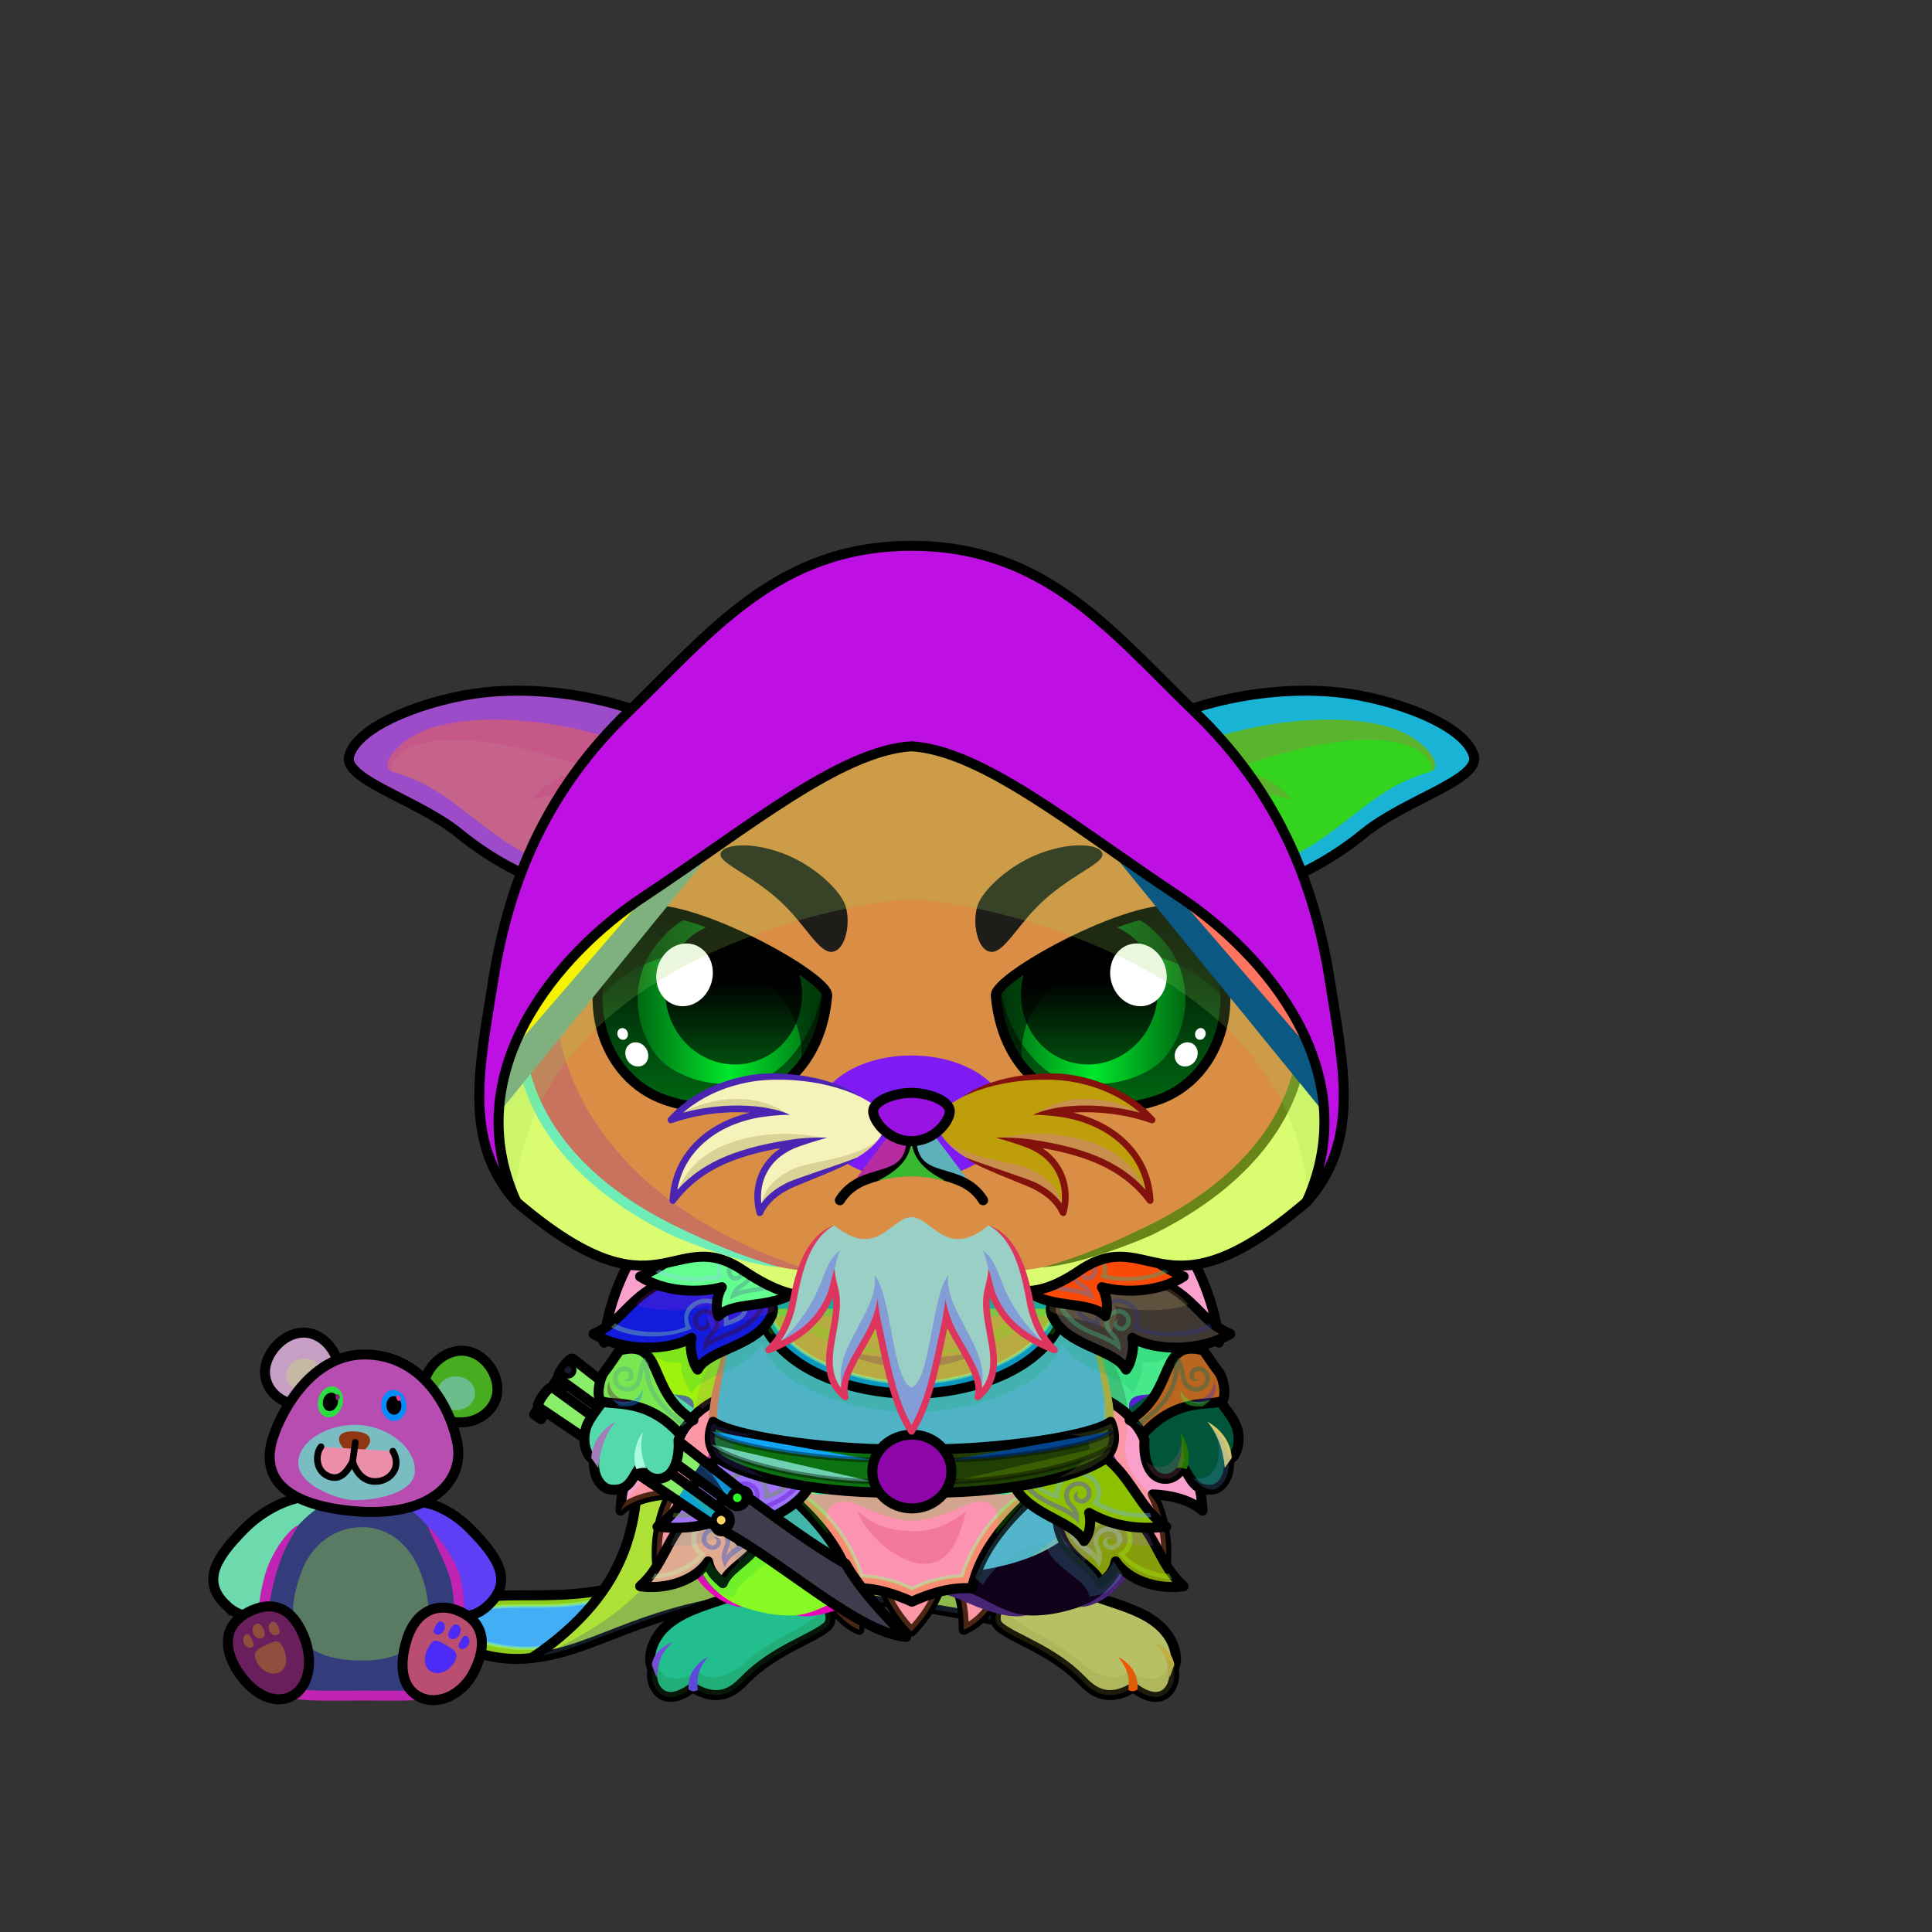 <svg xmlns="http://www.w3.org/2000/svg" xmlns:xlink="http://www.w3.org/1999/xlink" style="shape-rendering:geometricPrecision; text-rendering:geometricPrecision; image-rendering:optimizeQuality; fill-rule:evenodd; clip-rule:evenodd" version="1.1" viewBox="0 0 29000 29000" xml:space="preserve"><rect x="0" y="0" width="29000" height="29000" fill="#333333" stroke="none"/><defs><style type="text/css">.NecklaceWoodElfBackfil3new {fill:black;fill-opacity:0.302}
.NecklaceWoodElfBackfil0new {fill:url(#NecklaceWoodElfBackid17new)}
.NecklaceWoodElfBackstr0new {stroke:black;stroke-width:150;stroke-linecap:round;stroke-linejoin:round}
.NecklaceWoodElfBackfil1new {fill:none}
.NecklaceWoodElfBackstr1new {stroke:#99FF99;stroke-width:50;stroke-opacity:0.502}
.NecklaceWoodElfBackfil2new {fill:#47472A}
.WeaponBflyKnifeBack-Smallfil23 {fill:black}
.WeaponBflyKnifeBack-Smallfil38 {fill:url(#WeaponBflyKnifeBack-Smallid9)}
.WeaponBflyKnifeBack-Smallstr0 {stroke:black;stroke-width:150;stroke-linecap:round;stroke-linejoin:round}
.WeaponBflyKnifeBack-Smallfil37 {fill:url(#WeaponBflyKnifeBack-Smallid18)}
.WeaponBflyKnifeBack-Smallstr1 {stroke:black;stroke-width:150}
.WeaponBflyKnife-Smallfil39 {fill:url(#WeaponBflyKnife-Smallid19)}
.WeaponBflyKnife-Smallfil27 {fill:white;fill-opacity:0.502}
.WeaponBflyKnife-Smallfil28 {fill:#820000}
.WeaponBflyKnife-Smallfil23 {fill:black}
.WeaponBflyKnife-Smallfil40 {fill:url(#WeaponBflyKnife-Smallid17)}
.WeaponBflyKnife-Smallfil41 {fill:url(#WeaponBflyKnife-Smallid13)}
.WeaponBflyKnife-Smallfil31 {fill:white;fill-opacity:0.302}
.WeaponBflyKnife-Smallfil14 {fill:none}
.WeaponBflyKnife-Smallstr0 {stroke:black;stroke-width:150;stroke-linecap:round;stroke-linejoin:round}
.AccessoryTeddyfil111 {fill:url(#AccessoryTeddyid56)}
.AccessoryTeddyfil3 {fill:black;fill-rule:nonzero}
.AccessoryTeddyfil112 {fill:url(#AccessoryTeddyid75)}
.AccessoryTeddyfil19 {fill:black;fill-opacity:0.502}
.AccessoryTeddyfil115 {fill:url(#AccessoryTeddyid69)}
.AccessoryTeddyfil117 {fill:url(#AccessoryTeddyid31)}
.AccessoryTeddyfil119 {fill:url(#AccessoryTeddyid5)}
.AccessoryTeddyfil120 {fill:url(#AccessoryTeddyid36)}
.AccessoryTeddyfil121 {fill:url(#AccessoryTeddyid41)}
.AccessoryTeddyfil15 {fill:black}
.AccessoryTeddyfil14 {fill:white}
.AccessoryTeddyfil109 {fill:url(#AccessoryTeddyid76)}
.AccessoryTeddystr1 {stroke:black;stroke-width:150}
.AccessoryTeddyfil110 {fill:url(#AccessoryTeddyid88)}
.AccessoryTeddyfil113 {fill:#B88531}
.AccessoryTeddyfil114 {fill:url(#AccessoryTeddyid10)}
.AccessoryTeddyfil116 {fill:url(#AccessoryTeddyid29)}
.AccessoryTeddyfil118 {fill:url(#AccessoryTeddyid27)}
.AccessoryTeddyfil2 {fill:none}
.AccessoryTeddystr8 {stroke:black;stroke-width:100;stroke-linecap:round;stroke-linejoin:round}
.Tail-Hedgehog0fil2 {fill:black;fill-opacity:0.302}
.Tail-Hedgehog0fil29 {fill:url(#Tail-Hedgehog0id156)}
.Tail-Hedgehog0str0 {stroke:black;stroke-width:150;stroke-linecap:round;stroke-linejoin:round}
.RightFoot-Hedgehog0fil43 {fill:black}
.RightFoot-Hedgehog0fil11 {fill:black;fill-opacity:0.2}
.RightFoot-Hedgehog0fil42 {fill:#7a7a79}
.RightFoot-Hedgehog0str0 {stroke:black;stroke-width:150;stroke-linecap:round;stroke-linejoin:round}
.RightLeg-Hedgehog0fil48 {fill:url(#RightLeg-Hedgehog0id47)}
.RightLeg-Hedgehog0fil10 {fill:black;fill-rule:nonzero}
.RightLeg-Hedgehog0fil11 {fill:black;fill-opacity:0.2}
.LeftFoot-Hedgehog0fil11 {fill:black;fill-opacity:0.2}
.LeftFoot-Hedgehog0fil43 {fill:black}
.LeftFoot-Hedgehog0fil42 {fill:#7a7a79}
.LeftFoot-Hedgehog0str0 {stroke:black;stroke-width:150;stroke-linecap:round;stroke-linejoin:round}
.LeftLeg-Hedgehog0fil53 {fill:url(#LeftLeg-Hedgehog0id5)}
.LeftLeg-Hedgehog0fil10 {fill:black;fill-rule:nonzero}
.LeftLeg-Hedgehog0fil11 {fill:black;fill-opacity:0.2}
.RightHand-Hedgehog3fil56 {fill:url(#RightHand-Hedgehog3id68)}
.RightHand-Hedgehog3fil59 {fill:#787268;fill-opacity:0.702}
.RightHand-Hedgehog3fil11 {fill:black;fill-opacity:0.2}
.RightHand-Hedgehog3fil4 {fill:none}
.RightHand-Hedgehog3str0 {stroke:black;stroke-width:150;stroke-linecap:round;stroke-linejoin:round}
.RightPaw-Hedgehog3fil61 {fill:#605a51}
.RightPaw-Hedgehog3fil59 {fill:#787268;fill-opacity:0.702}
.RightPaw-Hedgehog3fil43 {fill:black}
.RightPaw-Hedgehog3fil11 {fill:black;fill-opacity:0.2}
.RightPaw-Hedgehog3fil4 {fill:none}
.RightPaw-Hedgehog3str0 {stroke:black;stroke-width:150;stroke-linecap:round;stroke-linejoin:round}
.LeftHand-Hedgehog3fil64 {fill:url(#LeftHand-Hedgehog3id78)}
.LeftHand-Hedgehog3fil59 {fill:#787268;fill-opacity:0.702}
.LeftHand-Hedgehog3fil11 {fill:black;fill-opacity:0.2}
.LeftHand-Hedgehog3fil4 {fill:none}
.LeftHand-Hedgehog3str0 {stroke:black;stroke-width:150;stroke-linecap:round;stroke-linejoin:round}
.Body-Hedgehog0fil67 {fill:url(#Body-Hedgehog0id9)}
.Body-Hedgehog0fil11 {fill:black;fill-opacity:0.2}
.Body-Hedgehog0fil10 {fill:black;fill-rule:nonzero}
.LeftPaw-Hedgehog3fil72 {fill:#605a51}
.LeftPaw-Hedgehog3fil59 {fill:#787268;fill-opacity:0.702}
.LeftPaw-Hedgehog3fil11 {fill:black;fill-opacity:0.2}
.LeftPaw-Hedgehog3fil43 {fill:black}
.LeftPaw-Hedgehog3fil4 {fill:none}
.LeftPaw-Hedgehog3str0 {stroke:black;stroke-width:150;stroke-linecap:round;stroke-linejoin:round}
.Ears-Hedgehog8fil108 {fill:url(#Ears-Hedgehog8id165)}
.Ears-Hedgehog8fil11 {fill:black;fill-opacity:0.2}
.Ears-Hedgehog8fil110 {fill:url(#Ears-Hedgehog8id166)}
.Ears-Hedgehog8fil107 {fill:url(#Ears-Hedgehog8id168)}
.Ears-Hedgehog8str1 {stroke:black;stroke-width:150}
.Ears-Hedgehog8fil109 {fill:url(#Ears-Hedgehog8id169)}
.Head-Hedgehog1fil111 {fill:url(#Head-Hedgehog1id4)}
.Head-Hedgehog1fil11 {fill:black;fill-opacity:0.2}
.Head-Hedgehog1fil10 {fill:black;fill-rule:nonzero}
.Head-Hedgehog1fil112 {fill:url(#Head-Hedgehog1id60)}
.Mouth-Hedgehog5fil43 {fill:black}
.Mouth-Hedgehog5fil4 {fill:none}
.Mouth-Hedgehog5str0 {stroke:black;stroke-width:150;stroke-linecap:round;stroke-linejoin:round}
.Eyes-Hedgehog9fil172 {fill:url(#Eyes-Hedgehog9id122)}
.Eyes-Hedgehog9fil173 {fill:url(#Eyes-Hedgehog9id142)}
.Eyes-Hedgehog9fil174 {fill:url(#Eyes-Hedgehog9id147)}
.Eyes-Hedgehog9fil128 {fill:black;fill-opacity:0.502}
.Eyes-Hedgehog9fil121 {fill:white}
.Eyes-Hedgehog9fil124 {fill:#3e3a33}
.Eyes-Hedgehog9fil175 {fill:url(#Eyes-Hedgehog9id46)}
.Eyes-Hedgehog9fil176 {fill:url(#Eyes-Hedgehog9id123)}
.Eyes-Hedgehog9fil177 {fill:url(#Eyes-Hedgehog9id140)}
.Eyes-Hedgehog9fil4 {fill:none}
.Eyes-Hedgehog9str1 {stroke:black;stroke-width:150}
.Moustache-Hedgehog7fil183 {fill:url(#Moustache-Hedgehog7id160)}
.Moustache-Hedgehog7fil2 {fill:black;fill-opacity:0.302}
.Moustache-Hedgehog7fil10 {fill:black;fill-rule:nonzero}
.Moustache-Hedgehog7fil184 {fill:url(#Moustache-Hedgehog7id36)}
.Moustache-Hedgehog7fil185 {fill:url(#Moustache-Hedgehog7id57)}
.Nose-Hedgehog0fil186 {fill:url(#Nose-Hedgehog0id133)}
.Nose-Hedgehog0str0 {stroke:black;stroke-width:150;stroke-linecap:round;stroke-linejoin:round}
.NecklaceWoodElf-Smallfil4 {fill:black;fill-opacity:0.2}
.NecklaceWoodElf-Smallfil6 {fill:black;fill-rule:nonzero;fill-opacity:0.4}
.NecklaceWoodElf-Smallfil8 {fill:#FFFF99;fill-opacity:0.2}
.NecklaceWoodElf-Smallfil18 {fill:url(#NecklaceWoodElf-Smallid18)}
.NecklaceWoodElf-Smallfil19 {fill:#FFFFCC;fill-opacity:0.502}
.NecklaceWoodElf-Smallfil20 {fill:#966432;fill-rule:nonzero;fill-opacity:0.502}
.NecklaceWoodElf-Smallfil5 {fill:url(#NecklaceWoodElf-Smallid172)}
.NecklaceWoodElf-Smallstr0 {stroke:black;stroke-width:150;stroke-linecap:round;stroke-linejoin:round}
.NecklaceWoodElf-Smallfil7 {fill:url(#NecklaceWoodElf-Smallid28)}
.NecklaceWoodElf-Smallfil1 {fill:none}
.NecklaceWoodElf-Smallstr1 {stroke:#99FF99;stroke-width:50;stroke-opacity:0.502}
.NecklaceWoodElf-Smallfil9 {fill:url(#NecklaceWoodElf-Smallid46)}
.NecklaceWoodElf-Smallfil10 {fill:url(#NecklaceWoodElf-Smallid393)}
.NecklaceWoodElf-Smallfil11 {fill:url(#NecklaceWoodElf-Smallid259)}
.NecklaceWoodElf-Smallfil12 {fill:url(#NecklaceWoodElf-Smallid672)}
.NecklaceWoodElf-Smallfil13 {fill:url(#NecklaceWoodElf-Smallid635)}
.NecklaceWoodElf-Smallfil14 {fill:url(#NecklaceWoodElf-Smallid399)}
.NecklaceWoodElf-Smallfil15 {fill:url(#NecklaceWoodElf-Smallid145)}
.NecklaceWoodElf-Smallfil16 {fill:none}
.NecklaceWoodElf-Smallstr2 {stroke:black;stroke-width:75;stroke-opacity:0.4}
.NecklaceWoodElf-Smallfil17 {fill:url(#NecklaceWoodElf-Smallid146)}
.NecklaceWoodElf-Smallstr3 {stroke:#68533e;stroke-width:50;stroke-linecap:round;stroke-linejoin:round;stroke-opacity:0.502}
.NecklaceWoodElf-Smallfil21 {fill:none}
.NecklaceWoodElf-Smallfil22 {fill:url(#NecklaceWoodElf-Smallid260)}
.NecklaceWoodElf-Smallfil23 {fill:url(#NecklaceWoodElf-Smallid590)}
.BraceletWoodElf-Smallfil6 {fill:black;fill-rule:nonzero;fill-opacity:0.4}
.BraceletWoodElf-Smallfil24 {fill:url(#BraceletWoodElf-Smallid453)}
.BraceletWoodElf-Smallstr0 {stroke:black;stroke-width:150;stroke-linecap:round;stroke-linejoin:round}
.BraceletWoodElf-Smallfil25 {fill:url(#BraceletWoodElf-Smallid572)}
.HatWoodElfBack-Smallfil34 {fill:url(#HatWoodElfBack-Smallid59)}
.HatWoodElfBack-Smallstr0 {stroke:black;stroke-width:150;stroke-linecap:round;stroke-linejoin:round}
.HatWoodElf-Smallfil4 {fill:black;fill-opacity:0.2}
.HatWoodElf-Smallfil35 {fill:url(#HatWoodElf-Smallid32)}
.HatWoodElf-Smallfil8 {fill:#FFFF99;fill-opacity:0.2}
.HatWoodElf-Smallfil1 {fill:none}
.HatWoodElf-Smallstr1 {stroke:#99FF99;stroke-width:50;stroke-opacity:0.502}
.HatWoodElf-Smallfil21 {fill:none}
.HatWoodElf-Smallstr0 {stroke:black;stroke-width:150;stroke-linecap:round;stroke-linejoin:round}
</style><linearGradient gradientUnits="userSpaceOnUse" id="NecklaceWoodElfBackid17new" x1="8523.78" x2="8243.96" y1="23340.6" y2="25051.2">
   <stop offset="0" style="stop-opacity:1; stop-color:#B3B38A"/>
   <stop offset="0.349" style="stop-opacity:1; stop-color:#999966"/>
   <stop offset="1" style="stop-opacity:1; stop-color:#66663A"/>
  </linearGradient><linearGradient gradientUnits="userSpaceOnUse" id="WeaponBflyKnifeBack-Smallid9" x1="8479.14" x2="8573.08" xlink:href="#WeaponBflyKnifeBack-Smallid4" y1="20590.9" y2="20540.5">
  </linearGradient><linearGradient gradientUnits="userSpaceOnUse" id="WeaponBflyKnifeBack-Smallid18" x1="8182.77" x2="11085" y1="21305.8" y2="22034">
   <stop offset="0" style="stop-opacity:1; stop-color:#993A3A"/>
   <stop offset="0.549" style="stop-opacity:1; stop-color:#820000"/>
   <stop offset="1" style="stop-opacity:1; stop-color:#820000"/>
  </linearGradient><linearGradient gradientUnits="userSpaceOnUse" id="WeaponBflyKnife-Smallid19" x1="10875" x2="13461.4" y1="23847.2" y2="23101">
   <stop offset="0" style="stop-opacity:1; stop-color:#6B6B6B"/>
   <stop offset="0.322" style="stop-opacity:1; stop-color:#EBEBEB"/>
   <stop offset="0.42" style="stop-opacity:1; stop-color:#B0B0B0"/>
   <stop offset="0.62" style="stop-opacity:1; stop-color:white"/>
   <stop offset="1" style="stop-opacity:1; stop-color:#878787"/>
  </linearGradient><linearGradient gradientUnits="userSpaceOnUse" id="WeaponBflyKnife-Smallid17" x1="11010.1" x2="11124.3" xlink:href="#WeaponBflyKnife-Smallid4" y1="22512.9" y2="22451.7">
  </linearGradient><linearGradient gradientUnits="userSpaceOnUse" id="WeaponBflyKnife-Smallid13" x1="10767.5" x2="10881.7" xlink:href="#WeaponBflyKnife-Smallid4" y1="22848.6" y2="22787.3">
  </linearGradient><linearGradient gradientUnits="userSpaceOnUse" id="AccessoryTeddyid56" x1="5274.88" x2="5544.57" y1="25442.4" y2="22421.3">
   <stop offset="0" style="stop-opacity:1; stop-color:#B88531"/>
   <stop offset="0.149" style="stop-opacity:1; stop-color:#99672C"/>
   <stop offset="0.639" style="stop-opacity:1; stop-color:#9C6E24"/>
   <stop offset="1" style="stop-opacity:1; stop-color:#523100"/>
  </linearGradient><linearGradient gradientUnits="userSpaceOnUse" id="AccessoryTeddyid75" x1="5571.12" x2="5255.06" xlink:href="#AccessoryTeddyid5" y1="22926.7" y2="24922">
  </linearGradient><linearGradient gradientUnits="userSpaceOnUse" id="AccessoryTeddyid69" x1="5447.62" x2="5256.22" xlink:href="#AccessoryTeddyid5" y1="21348.3" y2="22556.4">
  </linearGradient><linearGradient gradientUnits="userSpaceOnUse" id="AccessoryTeddyid31" x1="4032.54" x2="3912.76" xlink:href="#AccessoryTeddyid5" y1="24354.6" y2="25110.8">
  </linearGradient><linearGradient gradientUnits="userSpaceOnUse" id="AccessoryTeddyid36" x1="4875.13" x2="5044.37" y1="21255" y2="20829.7">
   <stop offset="0" style="stop-opacity:1; stop-color:#5C3600"/>
   <stop offset="0.51" style="stop-opacity:1; stop-color:#2C160A"/>
   <stop offset="1" style="stop-opacity:1; stop-color:#3F261A"/>
  </linearGradient><linearGradient gradientUnits="userSpaceOnUse" id="AccessoryTeddyid41" x1="5933.75" x2="5890.77" xlink:href="#AccessoryTeddyid36" y1="21325.3" y2="20867.1">
  </linearGradient><linearGradient gradientUnits="userSpaceOnUse" id="AccessoryTeddyid76" x1="7386.63" x2="5965.55" xlink:href="#AccessoryTeddyid56" y1="24047.7" y2="22751.4">
  </linearGradient><linearGradient gradientUnits="userSpaceOnUse" id="AccessoryTeddyid88" x1="3357.21" x2="4839.21" xlink:href="#AccessoryTeddyid56" y1="24050.5" y2="22671">
  </linearGradient><linearGradient gradientUnits="userSpaceOnUse" id="AccessoryTeddyid10" x1="4764.52" x2="6162.34" y1="22575.4" y2="20450.7">
   <stop offset="0" style="stop-opacity:1; stop-color:#B88531"/>
   <stop offset="0.149" style="stop-opacity:1; stop-color:#99672C"/>
   <stop offset="0.502" style="stop-opacity:1; stop-color:#9C6E24"/>
   <stop offset="1" style="stop-opacity:1; stop-color:#FFC44F"/>
  </linearGradient><linearGradient gradientUnits="userSpaceOnUse" id="AccessoryTeddyid29" x1="3813.38" x2="4245.66" xlink:href="#AccessoryTeddyid27" y1="24177.4" y2="25442.6">
  </linearGradient><linearGradient gradientUnits="userSpaceOnUse" id="Tail-Hedgehog0id156" x1="13681.9" x2="13681.9" xlink:href="#Tail-Hedgehog0id6" y1="18011.3" y2="24488.9">
  </linearGradient><linearGradient gradientUnits="objectBoundingBox" id="RightLeg-Hedgehog0id47" x1="50%" x2="50%" xlink:href="#RightLeg-Hedgehog0id5" y1="100%" y2="0%">
  </linearGradient><linearGradient gradientUnits="objectBoundingBox" id="LeftLeg-Hedgehog0id5" x1="50%" x2="50%" y1="100%" y2="0%">
   <stop offset="0" style="stop-opacity:1; stop-color:#7a7a79"/>
   <stop offset="0.212" style="stop-opacity:1; stop-color:#7a7a79"/>
   <stop offset="1" style="stop-opacity:1; stop-color:#605a51"/>
  </linearGradient><linearGradient gradientUnits="objectBoundingBox" id="RightHand-Hedgehog3id68" x1="30.208%" x2="69.792%" y1="5.019%" y2="94.98%">
   <stop offset="0" style="stop-opacity:1; stop-color:#3b362e"/>
   <stop offset="0.141" style="stop-opacity:1; stop-color:#3b362e"/>
   <stop offset="0.71" style="stop-opacity:1; stop-color:#605a51"/>
   <stop offset="1" style="stop-opacity:1; stop-color:#605a51"/>
  </linearGradient><linearGradient gradientUnits="objectBoundingBox" id="LeftHand-Hedgehog3id78" x1="69.792%" x2="30.208%" xlink:href="#LeftHand-Hedgehog3id68" y1="5.019%" y2="94.98%">
  </linearGradient><linearGradient gradientUnits="objectBoundingBox" id="Body-Hedgehog0id9" x1="50%" x2="50%" y1="0%" y2="100%">
   <stop offset="0" style="stop-opacity:1; stop-color:#3b362e"/>
   <stop offset="0.102" style="stop-opacity:1; stop-color:#3b362e"/>
   <stop offset="0.349" style="stop-opacity:1; stop-color:#605a51"/>
   <stop offset="1" style="stop-opacity:1; stop-color:#7a7a79"/>
  </linearGradient><linearGradient gradientUnits="userSpaceOnUse" id="Ears-Hedgehog8id165" x1="6765.77" x2="9243.47" xlink:href="#Ears-Hedgehog8id24" y1="11170.9" y2="12823.3">
  </linearGradient><linearGradient gradientUnits="userSpaceOnUse" id="Ears-Hedgehog8id166" x1="20598.1" x2="18120.4" xlink:href="#Ears-Hedgehog8id24" y1="11170.9" y2="12823.3">
  </linearGradient><linearGradient gradientUnits="userSpaceOnUse" id="Ears-Hedgehog8id168" x1="6204.42" x2="9422.5" xlink:href="#Ears-Hedgehog8id19" y1="11108.6" y2="12705.4">
  </linearGradient><linearGradient gradientUnits="userSpaceOnUse" id="Ears-Hedgehog8id169" x1="21159.4" x2="17941.4" xlink:href="#Ears-Hedgehog8id19" y1="11108.6" y2="12705.4">
  </linearGradient><linearGradient gradientUnits="objectBoundingBox" id="Head-Hedgehog1id4" x1="50%" x2="50%" y1="100%" y2="0%">
   <stop offset="0" style="stop-opacity:1; stop-color:#3b362e"/>
   <stop offset="0.251" style="stop-opacity:1; stop-color:#605a51"/>
   <stop offset="0.761" style="stop-opacity:1; stop-color:#7a7a79"/>
   <stop offset="1" style="stop-opacity:1; stop-color:#7a7a79"/>
  </linearGradient><linearGradient gradientUnits="userSpaceOnUse" id="Head-Hedgehog1id60" x1="13681.9" x2="13681.9" y1="17626.8" y2="15843">
   <stop offset="0" style="stop-opacity:1; stop-color:#605a51"/>
   <stop offset="1" style="stop-opacity:1; stop-color:#7a7a79"/>
  </linearGradient><linearGradient gradientUnits="userSpaceOnUse" id="Eyes-Hedgehog9id122" x1="10693.2" x2="10693.2" xlink:href="#Eyes-Hedgehog9id0" y1="16624" y2="13658.7">
  </linearGradient><linearGradient gradientUnits="userSpaceOnUse" id="Eyes-Hedgehog9id142" x1="9570.54" x2="12343.3" xlink:href="#Eyes-Hedgehog9id43" y1="15028.5" y2="15028.5">
  </linearGradient><linearGradient gradientUnits="userSpaceOnUse" id="Eyes-Hedgehog9id147" x1="11013.2" x2="11013.2" xlink:href="#Eyes-Hedgehog9id75" y1="13896.6" y2="15978.5">
  </linearGradient><linearGradient gradientUnits="userSpaceOnUse" id="Eyes-Hedgehog9id46" x1="16670.7" x2="16670.7" xlink:href="#Eyes-Hedgehog9id0" y1="16624" y2="13658.7">
  </linearGradient><linearGradient gradientUnits="userSpaceOnUse" id="Eyes-Hedgehog9id123" x1="15020.6" x2="17793.3" xlink:href="#Eyes-Hedgehog9id43" y1="15028.5" y2="15028.5">
  </linearGradient><linearGradient gradientUnits="userSpaceOnUse" id="Eyes-Hedgehog9id140" x1="16350.6" x2="16350.6" xlink:href="#Eyes-Hedgehog9id75" y1="13896.6" y2="15978.5">
  </linearGradient><linearGradient gradientUnits="userSpaceOnUse" id="Moustache-Hedgehog7id160" x1="10515.3" x2="12828.5" xlink:href="#Moustache-Hedgehog7id6" y1="16524.2" y2="17833.2">
  </linearGradient><linearGradient gradientUnits="userSpaceOnUse" id="Moustache-Hedgehog7id36" x1="16914.6" x2="14469.2" xlink:href="#Moustache-Hedgehog7id6" y1="16486.8" y2="17870.6">
  </linearGradient><linearGradient gradientUnits="userSpaceOnUse" id="Moustache-Hedgehog7id57" x1="13681.9" x2="13681.9" xlink:href="#Moustache-Hedgehog7id6" y1="21486.1" y2="18269">
  </linearGradient><linearGradient gradientUnits="userSpaceOnUse" id="Nose-Hedgehog0id133" x1="13681.9" x2="13681.9" y1="16404" y2="17128.6">
   <stop offset="0" style="stop-opacity:1; stop-color:#FFCCCC"/>
   <stop offset="1" style="stop-opacity:1; stop-color:#B37173"/>
  </linearGradient><linearGradient gradientUnits="userSpaceOnUse" id="NecklaceWoodElf-Smallid18" x1="13188.5" x2="14186.8" y1="22379.3" y2="21797.5">
   <stop offset="0" style="stop-opacity:1; stop-color:#755E00"/>
   <stop offset="0.369" style="stop-opacity:1; stop-color:#DBC364"/>
   <stop offset="0.639" style="stop-opacity:1; stop-color:#FFFFCC"/>
   <stop offset="0.831" style="stop-opacity:1; stop-color:#D5BD60"/>
   <stop offset="1" style="stop-opacity:1; stop-color:#9E7E00"/>
  </linearGradient><linearGradient gradientUnits="userSpaceOnUse" id="NecklaceWoodElf-Smallid172" x1="10412.4" x2="10704.4" y1="22570.2" y2="23853.1">
   <stop offset="0" style="stop-opacity:1; stop-color:#643200"/>
   <stop offset="0.329" style="stop-opacity:1; stop-color:#5F310B"/>
   <stop offset="0.702" style="stop-opacity:1; stop-color:#8F5B37"/>
   <stop offset="1" style="stop-opacity:1; stop-color:#C48F66"/>
  </linearGradient><linearGradient gradientUnits="userSpaceOnUse" id="NecklaceWoodElf-Smallid28" x1="13687.7" x2="13687.7" y1="24042.1" y2="21952.7">
   <stop offset="0" style="stop-opacity:1; stop-color:#B3B38A"/>
   <stop offset="0.361" style="stop-opacity:1; stop-color:#999966"/>
   <stop offset="1" style="stop-opacity:1; stop-color:#66663A"/>
  </linearGradient><linearGradient gradientUnits="userSpaceOnUse" id="NecklaceWoodElf-Smallid46" x1="13687.7" x2="13687.7" xlink:href="#NecklaceWoodElf-Smallid28" y1="20921.4" y2="18647.4">
  </linearGradient><linearGradient gradientUnits="userSpaceOnUse" id="NecklaceWoodElf-Smallid393" x1="10794.9" x2="11228.1" y1="21831.3" y2="23200.5">
   <stop offset="0" style="stop-opacity:1; stop-color:#643200"/>
   <stop offset="0.62" style="stop-opacity:1; stop-color:#935E39"/>
   <stop offset="1" style="stop-opacity:1; stop-color:#DB945A"/>
  </linearGradient><linearGradient gradientUnits="userSpaceOnUse" id="NecklaceWoodElf-Smallid259" x1="10191" x2="10320.9" xlink:href="#NecklaceWoodElf-Smallid172" y1="18962.4" y2="20601.1">
  </linearGradient><linearGradient gradientUnits="userSpaceOnUse" id="NecklaceWoodElf-Smallid672" x1="16962.9" x2="16670.9" xlink:href="#NecklaceWoodElf-Smallid172" y1="22570.2" y2="23853.1">
  </linearGradient><linearGradient gradientUnits="userSpaceOnUse" id="NecklaceWoodElf-Smallid635" x1="10836" x2="10942.5" xlink:href="#NecklaceWoodElf-Smallid590" y1="18251.9" y2="19786.7">
  </linearGradient><linearGradient gradientUnits="userSpaceOnUse" id="NecklaceWoodElf-Smallid399" x1="16580.5" x2="16147.2" xlink:href="#NecklaceWoodElf-Smallid393" y1="21831.3" y2="23200.5">
  </linearGradient><linearGradient gradientUnits="userSpaceOnUse" id="NecklaceWoodElf-Smallid145" x1="10652.9" x2="13471.2" y1="21874.7" y2="21874.7">
   <stop offset="0" style="stop-opacity:1; stop-color:#402306"/>
   <stop offset="0.322" style="stop-opacity:1; stop-color:#5E300A"/>
   <stop offset="1" style="stop-opacity:1; stop-color:#9E683C"/>
  </linearGradient><linearGradient gradientUnits="userSpaceOnUse" id="NecklaceWoodElf-Smallid146" x1="16722.4" x2="13904.1" y1="21874.7" y2="21874.7">
   <stop offset="0" style="stop-opacity:1; stop-color:#402306"/>
   <stop offset="0.38" style="stop-opacity:1; stop-color:#935E39"/>
   <stop offset="0.58" style="stop-opacity:1; stop-color:#C29069"/>
   <stop offset="1" style="stop-opacity:1; stop-color:#9E683C"/>
  </linearGradient><linearGradient gradientUnits="userSpaceOnUse" id="NecklaceWoodElf-Smallid260" x1="17184.3" x2="17054.5" xlink:href="#NecklaceWoodElf-Smallid172" y1="18962.4" y2="20601.1">
  </linearGradient><linearGradient gradientUnits="userSpaceOnUse" id="BraceletWoodElf-Smallid453" x1="10037.3" x2="9355.49" y1="20322.2" y2="21458.5">
   <stop offset="0" style="stop-opacity:1; stop-color:#643200"/>
   <stop offset="0.569" style="stop-opacity:1; stop-color:#935E39"/>
   <stop offset="1" style="stop-opacity:1; stop-color:#DB945A"/>
  </linearGradient><linearGradient gradientUnits="userSpaceOnUse" id="BraceletWoodElf-Smallid572" x1="18008.3" x2="17326.5" xlink:href="#BraceletWoodElf-Smallid453" y1="20322.2" y2="21458.5">
  </linearGradient><linearGradient gradientUnits="userSpaceOnUse" id="HatWoodElfBack-Smallid59" x1="13682.1" x2="13682.1" y1="19454.7" y2="11198.6">
   <stop offset="0" style="stop-opacity:1; stop-color:#47472A"/>
   <stop offset="0.361" style="stop-opacity:1; stop-color:black"/>
   <stop offset="1" style="stop-opacity:1; stop-color:black"/>
  </linearGradient><linearGradient gradientUnits="userSpaceOnUse" id="HatWoodElf-Smallid32" x1="14521.1" x2="12842.8" y1="7987.01" y2="18246.8">
   <stop offset="0" style="stop-opacity:1; stop-color:#B3B38A"/>
   <stop offset="0.349" style="stop-opacity:1; stop-color:#999966"/>
   <stop offset="1" style="stop-opacity:1; stop-color:#66663A"/>
  </linearGradient><linearGradient gradientUnits="userSpaceOnUse" id="WeaponBflyKnifeBack-Smallid4" x1="7396.97" x2="7498.27" y1="20414.6" y2="20335.1">
   <stop offset="0" style="stop-opacity:1; stop-color:#949494"/>
   <stop offset="1" style="stop-opacity:1; stop-color:#787268"/>
  </linearGradient><linearGradient gradientUnits="userSpaceOnUse" id="WeaponBflyKnife-Smallid4" x1="7396.97" x2="7498.27" y1="20414.6" y2="20335.1">
   <stop offset="0" style="stop-opacity:1; stop-color:#949494"/>
   <stop offset="1" style="stop-opacity:1; stop-color:#787268"/>
  </linearGradient><linearGradient gradientUnits="userSpaceOnUse" id="AccessoryTeddyid5" x1="6771.67" x2="6651.69" y1="24347.4" y2="25104.8">
   <stop offset="0" style="stop-opacity:1; stop-color:#F2D996"/>
   <stop offset="1" style="stop-opacity:1; stop-color:#C79A45"/>
  </linearGradient><linearGradient gradientUnits="userSpaceOnUse" id="AccessoryTeddyid27" x1="7031.19" x2="6244.99" y1="24298.4" y2="25352.6">
   <stop offset="0" style="stop-opacity:1; stop-color:#B88531"/>
   <stop offset="0.329" style="stop-opacity:1; stop-color:#99672C"/>
   <stop offset="0.541" style="stop-opacity:1; stop-color:#9C6E24"/>
   <stop offset="1" style="stop-opacity:1; stop-color:#523100"/>
  </linearGradient><linearGradient gradientUnits="userSpaceOnUse" id="Tail-Hedgehog0id6" x1="13681.9" x2="13681.9" y1="6728.09" y2="11806.7">
   <stop offset="0" style="stop-opacity:1; stop-color:#4f3b28"/>
   <stop offset="1" style="stop-opacity:1; stop-color:#68533e"/>
  </linearGradient><linearGradient gradientUnits="objectBoundingBox" id="RightLeg-Hedgehog0id5" x1="50%" x2="50%" y1="100%" y2="0%">
   <stop offset="0" style="stop-opacity:1; stop-color:#7a7a79"/>
   <stop offset="0.212" style="stop-opacity:1; stop-color:#7a7a79"/>
   <stop offset="1" style="stop-opacity:1; stop-color:#605a51"/>
  </linearGradient><linearGradient gradientUnits="objectBoundingBox" id="LeftHand-Hedgehog3id68" x1="30.208%" x2="69.792%" y1="5.019%" y2="94.98%">
   <stop offset="0" style="stop-opacity:1; stop-color:#3b362e"/>
   <stop offset="0.141" style="stop-opacity:1; stop-color:#3b362e"/>
   <stop offset="0.71" style="stop-opacity:1; stop-color:#605a51"/>
   <stop offset="1" style="stop-opacity:1; stop-color:#605a51"/>
  </linearGradient><linearGradient gradientUnits="userSpaceOnUse" id="Ears-Hedgehog8id24" x1="8144.15" x2="9871.83" y1="11080" y2="12905.1">
   <stop offset="0" style="stop-opacity:1; stop-color:#F2E6E6"/>
   <stop offset="1" style="stop-opacity:1; stop-color:#B58383"/>
  </linearGradient><linearGradient gradientUnits="userSpaceOnUse" id="Ears-Hedgehog8id19" x1="7036.34" x2="11425" y1="22075" y2="13053.8">
   <stop offset="0" style="stop-opacity:1; stop-color:#3e3a33"/>
   <stop offset="1" style="stop-opacity:1; stop-color:#3b362e"/>
  </linearGradient><linearGradient gradientUnits="userSpaceOnUse" id="Eyes-Hedgehog9id0" x1="10654.3" x2="10654.3" y1="16581.4" y2="13705.6">
   <stop offset="0" style="stop-opacity:1; stop-color:#006913"/>
   <stop offset="1" style="stop-opacity:1; stop-color:black"/>
  </linearGradient><linearGradient gradientUnits="userSpaceOnUse" id="Eyes-Hedgehog9id43" x1="9336.13" x2="12327.3" y1="15064.6" y2="15064.6">
   <stop offset="0" style="stop-opacity:1; stop-color:#006913"/>
   <stop offset="0.502" style="stop-opacity:1; stop-color:#00e82b"/>
   <stop offset="1" style="stop-opacity:1; stop-color:#006913"/>
  </linearGradient><linearGradient gradientUnits="userSpaceOnUse" id="Eyes-Hedgehog9id75" x1="16987" x2="16987" y1="13705.8" y2="15976.6">
   <stop offset="0" style="stop-opacity:1; stop-color:black"/>
   <stop offset="0.4" style="stop-opacity:1; stop-color:black"/>
   <stop offset="1" style="stop-opacity:1; stop-color:#004f0e"/>
  </linearGradient><linearGradient gradientUnits="userSpaceOnUse" id="Moustache-Hedgehog7id6" x1="13681.9" x2="13681.9" y1="6728.09" y2="11806.7">
   <stop offset="0" style="stop-opacity:1; stop-color:#4f3b28"/>
   <stop offset="1" style="stop-opacity:1; stop-color:#68533e"/>
  </linearGradient><linearGradient gradientUnits="userSpaceOnUse" id="NecklaceWoodElf-Smallid590" x1="16539.4" x2="16432.8" y1="18251.9" y2="19786.7">
   <stop offset="0" style="stop-opacity:1; stop-color:#643200"/>
   <stop offset="0.659" style="stop-opacity:1; stop-color:#935E39"/>
   <stop offset="1" style="stop-opacity:1; stop-color:#DB945A"/>
  </linearGradient></defs><g id="NecklaceWoodElfBack">
 <animateTransform additive="sum" attributeName="transform" dur="10" repeatCount="indefinite" type="translate" values="0;0 200;0;0 200;0;0 200;0;0 200;0"/>
  <path class="NecklaceWoodElfBackfil0new NecklaceWoodElfBackstr0new" d="M7985 24887c-896,113 -1798,-479 -1192,-778 792,-391 1805,160 3379,-619l-2187 1397z" style="fill:#8ecc1a"/>
  <path class="NecklaceWoodElfBackfil1new NecklaceWoodElfBackstr1new" d="M8371 24584c-523,203 -1837,-165 -1207,-325 402,-103 1216,54 1752,-161" style="fill:#487a86"/>
  <path class="NecklaceWoodElfBackfil1new NecklaceWoodElfBackstr1new" d="M8491 24632c-682,316 -2023,-124 -1544,-381 531,-286 1447,-4 2142,-283" style="fill:#42aef5"/>
  <path class="NecklaceWoodElfBackfil2new NecklaceWoodElfBackstr0new" d="M10044 18290c-1624,2118 999,4523 -2059,6597 936,-101 1548,-668 3160,-888 1153,-158 2549,83 3937,348 2286,438 2712,-4804 1239,-6976 -546,-634 -4609,-1256 -6277,919z" style="fill:#ade135"/>
  <path class="NecklaceWoodElfBackfil3new" d="M8138 24844c413,-4 2016,-835 3028,-887 1162,-61 2528,125 3916,390 892,171 1501,-523 1824,-1562 -89,-1345 327,-2815 -1284,-3834 -1328,-841 -4454,-1013 -5323,968 -572,1305 1295,3352 -2161,4925z" style="fill:#445f87"/>
 </g><g id="Tail-Hedgehog0">
 <animateTransform additive="sum" attributeName="transform" dur="10" repeatCount="indefinite" type="translate" values="0;0 200;0;0 200;0;0 200;0;0 200;0"/>
  <g id="_1891249960224">
   <path class="Tail-Hedgehog0fil29 Tail-Hedgehog0str0" d="M10243 18011c-510,276 -1099,1258 -1176,2143 337,-271 804,-279 1126,-224 -586,264 -943,844 -960,1362 288,-215 636,-398 1044,-381 -498,400 -927,989 -963,1764 190,-172 506,-235 747,-244 -218,450 -249,900 -152,1350 188,-263 466,-491 841,-600 384,-112 1462,128 1523,454 62,326 324,707 625,829 1,-287 30,-617 271,-889 96,379 296,699 513,914 217,-215 416,-535 513,-914 241,272 270,602 271,889 301,-122 563,-503 625,-829 61,-326 1138,-566 1523,-454 375,109 652,337 841,600 97,-450 66,-900 -152,-1350 241,9 557,72 747,244 -36,-775 -465,-1364 -963,-1764 408,-17 756,166 1043,381 -16,-518 -373,-1098 -959,-1362 322,-55 789,-47 1125,224 -76,-885 -665,-1867 -1175,-2143 -670,147 -2745,630 -3415,776l-24 -5 -24 5c-670,-146 -2745,-629 -3415,-776z" style="fill:#faa0cd"/>
   <path class="Tail-Hedgehog0fil2" d="M10194 18040c-189,117 -385,325 -560,585 941,205 -259,1028 -480,1467 327,-210 744,-213 1039,-162 438,198 -561,567 -594,1134 204,-100 430,-163 678,-153 552,663 -651,1099 -963,1764 190,-172 506,-235 747,-244 -218,450 -249,900 -152,1350 188,-263 466,-491 841,-600 384,-112 1462,128 1523,454 62,326 324,707 625,829 1,-287 30,-617 271,-889 96,379 296,699 513,914 217,-215 416,-535 513,-914 241,272 270,602 271,889 301,-122 563,-503 625,-829 61,-326 1138,-566 1523,-454 375,109 652,337 841,600 86,-400 71,-800 -86,-1200 -136,-245 -526,-445 -473,-927 72,-653 339,-1711 295,-2114 -244,-477 -122,-923 282,-1242 -117,-125 -236,-224 -352,-287 -670,147 -2745,630 -3415,776 -8,-2 -16,-3 -24,-5 -8,2 -16,3 -24,5 -648,-142 -2611,-598 -3345,-760 -40,4 -79,9 -119,13z" style="fill:#fb8048"/>
  </g>
 </g><g id="RightFoot-Hedgehog0">
  <path class="RightFoot-Hedgehog0fil42 RightFoot-Hedgehog0str0" d="M17616 25049c58,229 -133,641 -602,281 -416,252 -643,30 -786,-117 -427,-437 -1001,-608 -1224,-792 -174,-144 96,-471 85,-641 326,80 773,48 1052,-20 166,306 1110,284 1425,840 100,176 108,360 50,449z" style="fill:#b8c065"/>
  <path class="RightFoot-Hedgehog0fil43" d="M17075 25357c18,-210 -100,-383 -289,-485 131,162 175,299 151,492 36,28 93,34 138,-7z" style="fill:#f35200"/>
  <path class="RightFoot-Hedgehog0fil43" d="M17627 24985c-28,-165 -141,-261 -310,-338 177,173 216,307 240,534 21,-62 50,-133 70,-196z" style="fill:#bfaf45"/>
  <path class="RightFoot-Hedgehog0fil11" d="M17616 25049c58,229 -133,641 -602,281 -416,252 -643,30 -786,-117 -427,-437 -1001,-608 -1224,-792 -111,-92 -42,-257 20,-409 59,405 671,455 1222,959 269,246 667,277 693,61 92,226 704,254 554,-143 42,29 93,66 147,105 -6,21 -14,40 -24,55z" style="fill:#8c8d38"/>
 </g><g id="LeftFoot-Hedgehog0">
  <path class="LeftFoot-Hedgehog0fil42 LeftFoot-Hedgehog0str0" d="M9796 25049c-58,229 132,641 602,281 416,252 642,30 786,-117 427,-437 1000,-608 1223,-792 175,-144 -96,-471 -84,-641 -326,80 -774,48 -1053,-20 -166,306 -1110,284 -1425,840 -100,176 -108,360 -49,449z" style="fill:#22be8e"/>
  <path class="LeftFoot-Hedgehog0fil11" d="M9796 25049c-58,229 132,641 602,281 416,252 642,30 786,-117 427,-437 1000,-608 1223,-792 111,-92 42,-257 -20,-409 -59,405 -671,455 -1222,959 -268,246 -666,277 -692,61 -93,226 -705,254 -554,-143 -43,29 -94,66 -148,105 6,21 14,40 25,55z" style="fill:#217227"/>
  <path class="LeftFoot-Hedgehog0fil43" d="M10337 25357c-19,-210 99,-383 288,-485 -131,162 -175,299 -151,492 -35,28 -93,34 -137,-7z" style="fill:#5d4ada"/>
  <path class="LeftFoot-Hedgehog0fil43" d="M9784 24985c29,-165 142,-261 311,-338 -178,173 -217,307 -241,534 -20,-62 -49,-133 -70,-196z" style="fill:#754fd7"/>
 </g><g id="RightLeg-Hedgehog0">
  <path class="RightLeg-Hedgehog0fil48" d="M13668 23779c967,1 1275,748 2492,357 1135,-365 1011,-1425 437,-2346l-1468 -574c-289,401 -798,1265 -1461,1300l0 1263z" style="fill:#0f011a"/>
  <path class="RightLeg-Hedgehog0fil10" d="M13678 23853c373,1 647,119 917,236 100,43 536,225 802,158 -304,-37 -584,-227 -743,-296 -283,-122 -571,-246 -976,-247l0 149zm2756 -2176c149,216 274,444 364,670 100,250 156,499 152,728 -14,725 -589,997 -739,1045 276,14 875,-379 888,-1043 5,-249 -55,-517 -162,-785 -99,-250 -240,-501 -408,-739l-95 124z" style="fill:#462577"/>
  <path class="RightLeg-Hedgehog0fil11" d="M16859 23678c291,-452 265,-1206 -216,-1646 -364,384 -390,545 -378,566 409,-250 803,197 594,1080z" style="fill:#7c1205"/>
 </g><g id="LeftLeg-Hedgehog0">
  <path class="LeftLeg-Hedgehog0fil53" d="M13678 23779c-968,1 -1266,748 -2483,357 -1135,-365 -1010,-1425 -437,-2346l1468 -574c289,401 788,1265 1452,1300l0 1263z" style="fill:#87fa26"/>
  <path class="LeftLeg-Hedgehog0fil10" d="M13678 23853c-374,1 -648,119 -918,236 -100,43 -536,225 -802,158 304,-37 584,-227 743,-296 283,-122 571,-246 977,-247l0 149zm-2756 -2176c-150,216 -275,444 -365,670 -100,250 -156,499 -151,728 13,725 588,997 738,1045 -276,14 -875,-379 -888,-1043 -5,-249 55,-517 162,-785 99,-250 240,-501 408,-739l96 124z" style="fill:#e804ba"/>
  <path class="LeftLeg-Hedgehog0fil11" d="M10497 23678c-292,-452 -266,-1206 215,-1646 364,384 390,545 378,566 -409,-250 -803,197 -593,1080z" style="fill:#a0c6d2"/>
 </g><g id="RightHand-Hedgehog3">
 <animateTransform additive="sum" attributeName="transform" dur="10" repeatCount="indefinite" type="translate" values="0;0 200;0;0 200;0;0 200;0;0 200;0"/>
  <path class="RightHand-Hedgehog3fil56" d="M16378 18692c699,369 1263,1150 1599,1845 252,523 -745,991 -1014,732 -193,-186 -386,-294 -613,-339 -83,-786 -377,-1485 -807,-1998 351,-62 639,-144 835,-240z" style="fill:#64d0d0"/>
  <path class="RightHand-Hedgehog3fil59" d="M17567 19903c144,186 316,439 410,634 252,523 -745,991 -1014,732 -107,-103 -502,-370 -614,-427 195,-61 402,-40 570,30 -32,-142 -105,-423 -248,-611 233,67 453,175 616,335 19,-143 -80,-455 -196,-624 210,62 417,227 524,348 12,-114 38,-234 -48,-417z" style="fill:#ee37c6"/>
  <path class="RightHand-Hedgehog3fil4 RightHand-Hedgehog3str0" d="M16378 18692c699,369 1263,1150 1599,1845 252,523 -745,991 -1014,732 -193,-186 -386,-294 -613,-339 -83,-786 -377,-1485 -807,-1998 351,-62 639,-144 835,-240z" style="fill:#46ea8b"/>
  <path class="RightHand-Hedgehog3fil11" d="M16936 21243c-185,-170 -370,-270 -586,-313 -47,-446 -162,-864 -332,-1237 615,434 879,1022 918,1550z" style="fill:#212432"/>
 </g><g id="LeftHand-Hedgehog3">
 <animateTransform additive="sum" attributeName="transform" dur="10" repeatCount="indefinite" type="translate" values="0;0 200;0;0 200;0;0 200;0;0 200;0"/>
  <path class="LeftHand-Hedgehog3fil64" d="M10986 18692c-699,369 -1263,1150 -1599,1845 -252,523 745,991 1013,732 194,-186 387,-294 614,-339 83,-786 377,-1485 807,-1998 -351,-62 -639,-144 -835,-240z" style="fill:#a92c34"/>
  <path class="LeftHand-Hedgehog3fil59" d="M9797 19903c-144,186 -316,439 -410,634 -252,523 745,991 1013,732 107,-103 503,-370 615,-427 -195,-61 -402,-40 -570,30 32,-142 105,-423 248,-611 -233,67 -453,175 -616,335 -19,-143 80,-455 196,-624 -211,62 -417,227 -524,348 -12,-114 -38,-234 48,-417z" style="fill:#a4c053"/>
  <path class="LeftHand-Hedgehog3fil4 LeftHand-Hedgehog3str0" d="M10986 18692c-699,369 -1263,1150 -1599,1845 -252,523 745,991 1013,732 194,-186 387,-294 614,-339 83,-786 377,-1485 807,-1998 -351,-62 -639,-144 -835,-240z" style="fill:#9ef20c"/>
  <path class="LeftHand-Hedgehog3fil11" d="M10428 21243c184,-170 370,-270 586,-313 47,-446 162,-864 332,-1237 -615,434 -879,1022 -918,1550z" style="fill:#c27476"/>
 </g><g id="Body-Hedgehog0">
 <animateTransform additive="sum" attributeName="transform" dur="10" repeatCount="indefinite" type="translate" values="0;0 200;0;0 200;0;0 200;0;0 200;0"/>
  <path class="Body-Hedgehog0fil67" d="M13682 23636c-1477,0 -2736,-317 -2979,-1737 -144,-843 286,-2153 892,-3046 556,109 1286,175 2087,175 801,0 1531,-66 2087,-175 606,893 1036,2203 892,3046 -243,1420 -1502,1737 -2979,1737z" style="fill:#50b2c5"/>
  <path class="Body-Hedgehog0fil11" d="M11882 23368c-610,-246 -1046,-692 -1179,-1469 -57,-332 -24,-737 73,-1161 44,1407 281,2075 1106,2630z" style="fill:#a3b1be"/>
  <path class="Body-Hedgehog0fil10" d="M10914 22537c-141,-186 -224,-430 -261,-694 -28,-202 -29,-416 -9,-626 35,-378 197,-1016 416,-1358 -130,315 -277,999 -296,1371 -23,438 13,904 150,1307z" style="fill:#cc8059"/>
  <path class="Body-Hedgehog0fil11" d="M15481 23368c611,-246 1047,-692 1180,-1469 57,-332 24,-737 -73,-1161 -44,1407 -281,2075 -1107,2630z" style="fill:#eed32f"/>
  <path class="Body-Hedgehog0fil10" d="M16450 22537c249,-328 316,-836 270,-1320 -35,-378 -197,-1016 -416,-1358 130,315 277,999 296,1371 23,438 -13,904 -150,1307z" style="fill:#a8ad41"/>
 </g><g id="WeaponBflyKnifeBack-Small">
 <animateTransform additive="sum" attributeName="transform" dur="10" repeatCount="indefinite" type="translate" values="0;0 200;0;0 200;0;0 200;0;0 200;0"/>
  <g id="_2367108364064">
   <polygon class="WeaponBflyKnifeBack-Smallfil23 WeaponBflyKnifeBack-Smallstr0" points="8614,20570 8120,21303 8016,21231 8495,20493 "/>
   <path class="WeaponBflyKnifeBack-Smallfil37 WeaponBflyKnifeBack-Smallstr1" d="M10993 22584c-869,-631 -1739,-1262 -2608,-1892 -53,-40 167,-333 214,-296l2544 1983c54,42 69,120 28,177 -41,57 -121,69 -178,28zm-89 134c-870,-631 -1739,-1262 -2609,-1893 -54,-38 -264,263 -214,295l2674 1803c57,39 136,29 177,-28 41,-56 28,-136 -28,-177z" style="fill:#89ef6a"/>
   <circle class="WeaponBflyKnifeBack-Smallfil23" r="48" transform="matrix(2.647 -0.045 0.045 2.647 8526.11 20565.7)"/>
   <path class="WeaponBflyKnifeBack-Smallfil38" d="M8525 20513c30,-1 54,22 54,52 1,29 -23,53 -52,54 -29,0 -54,-23 -54,-52 -1,-30 23,-54 52,-54z" style="fill:#191b33"/>
  </g>
 </g><g id="RightPaw-Hedgehog3">
 <animateTransform additive="sum" attributeName="transform" dur="10" repeatCount="indefinite" type="translate" values="0;0 200;0;0 200;0;0 200;0;0 200;0"/>
  <path class="RightPaw-Hedgehog3fil61" d="M17864 20421c184,453 629,783 699,998 77,240 -18,466 -126,513 38,206 -104,428 -245,428 -293,0 -324,-205 -437,-341 -104,194 -282,219 -407,135 -156,-104 -201,-398 -167,-539 -32,-115 -136,-329 -216,-410 -165,-601 1086,134 899,-784z" style="fill:#520d87"/>
  <path class="RightPaw-Hedgehog3fil59" d="M17864 20421c184,453 629,783 699,998 77,240 -18,466 -126,513 38,206 -104,428 -245,428 -293,0 -324,-205 -437,-341 -104,194 -282,219 -407,135 -156,-104 -201,-398 -167,-539 -32,-115 -136,-329 -216,-410 -165,-601 1086,134 899,-784z" style="fill:#562af6"/>
  <path class="RightPaw-Hedgehog3fil4 RightPaw-Hedgehog3str0" d="M17930 20445c178,390 563,759 633,974 77,240 -11,453 -119,500 27,201 -81,425 -252,441 -291,28 -324,-205 -437,-341 -99,188 -283,219 -407,135 -129,-86 -185,-306 -169,-538 -54,-150 -178,-313 -300,-425" style="fill:#00553a"/>
  <path class="RightPaw-Hedgehog3fil43" d="M17658 22038c71,-116 109,-352 54,-541 122,143 164,426 98,556 -33,-15 -109,-28 -152,-15z" style="fill:#257600"/>
  <path class="RightPaw-Hedgehog3fil43" d="M18383 22035c-21,-280 -114,-523 -262,-696 185,99 351,283 368,545 -35,48 -71,103 -106,151z" style="fill:#d7c869"/>
  <path class="RightPaw-Hedgehog3fil11" d="M17726 22066c-105,150 -264,165 -378,88 -68,-45 -114,-125 -143,-214 212,167 465,72 544,-351 10,106 19,211 29,317 -17,53 -35,106 -52,160z" style="fill:#c66687"/>
  <path class="RightPaw-Hedgehog3fil11" d="M18473 21910c-12,10 -24,17 -36,22 38,206 -104,428 -245,428 -120,0 -240,-124 -296,-175 326,81 529,-299 303,-766 56,64 111,127 167,191 35,100 71,200 107,300z" style="fill:#5da3ef"/>
 </g><g id="LeftPaw-Hedgehog3">
 <animateTransform additive="sum" attributeName="transform" dur="10" repeatCount="indefinite" type="translate" values="0;0 200;0;0 200;0;0 200;0;0 200;0"/>
  <path class="LeftPaw-Hedgehog3fil72" d="M9500 20421c-184,453 -629,783 -699,998 -78,240 18,466 125,513 -37,206 105,428 246,428 293,0 324,-205 437,-341 104,194 282,219 407,135 156,-104 201,-398 167,-539 32,-115 136,-329 216,-410 165,-601 -1086,134 -899,-784z" style="fill:#03ed17"/>
  <path class="LeftPaw-Hedgehog3fil59" d="M9500 20421c-184,453 -629,783 -699,998 -78,240 18,466 125,513 -37,206 105,428 246,428 293,0 324,-205 437,-341 104,194 282,219 407,135 156,-104 201,-398 167,-539 32,-115 136,-329 216,-410 165,-601 -1086,134 -899,-784z" style="fill:#7942cf"/>
  <path class="LeftPaw-Hedgehog3fil11" d="M9638 22066c105,150 264,165 378,88 67,-45 114,-125 143,-214 -212,167 -465,72 -544,-351 -10,106 -19,211 -29,317 17,53 34,106 52,160z" style="fill:#ed5a10"/>
  <path class="LeftPaw-Hedgehog3fil11" d="M8891 21910c12,10 23,17 35,22 -37,206 105,428 246,428 120,0 240,-124 296,-175 -326,81 -529,-299 -304,-766 -55,64 -110,127 -166,191 -35,100 -71,200 -107,300z" style="fill:#c4f730"/>
  <path class="LeftPaw-Hedgehog3fil4 LeftPaw-Hedgehog3str0" d="M9434 20445c-179,390 -563,759 -633,974 -78,240 11,453 119,500 -27,201 81,425 252,441 291,28 324,-205 437,-341 99,188 282,219 407,135 128,-86 184,-306 169,-538 54,-150 178,-313 300,-425" style="fill:#54d9ac"/>
  <path class="LeftPaw-Hedgehog3fil43" d="M8981 22035c21,-280 114,-523 262,-696 -185,99 -351,283 -368,545 35,48 71,103 106,151z" style="fill:#a37db9"/>
  <path class="LeftPaw-Hedgehog3fil43" d="M9706 22038c-71,-116 -109,-352 -54,-541 -122,143 -164,426 -98,556 33,-15 108,-28 152,-15z" style="fill:#a8fadf"/>
 </g><g id="Ears-Hedgehog8">
 <animateTransform additive="sum" attributeName="transform" dur="10" repeatCount="indefinite" type="translate" values="0;0 200;0;0 200;0;0 200;0;0 200;0"/>
  <path class="Ears-Hedgehog8fil107 Ears-Hedgehog8str1" d="M10169 13076c-762,746 -2261,267 -3274,-564 -614,-504 -1758,-809 -1653,-1169 141,-486 1259,-865 2012,-948 1297,-142 2657,292 3138,707 -585,599 -211,1080 -223,1974z" style="fill:#9c4cc8"/>
  <path class="Ears-Hedgehog8fil108" d="M9926 13150c-304,43 -948,112 -1622,-148 -1108,-427 -1424,-1140 -2409,-1417 -220,-62 44,-516 671,-685 859,-231 2400,-64 3625,614 -417,487 -253,1070 -265,1636z" style="fill:#c5638b"/>
  <path class="Ears-Hedgehog8fil11" d="M5895 11585c-220,-62 44,-516 671,-685 859,-231 2400,-64 3625,614 -64,74 -206,473 -245,551 -298,-68 -916,187 -1122,519 -71,-236 155,-536 384,-719 -310,-89 -871,29 -1225,140 144,-214 539,-436 858,-469 -2578,-910 -3064,-121 -2946,49z" style="fill:#cc2b83"/>
  <path class="Ears-Hedgehog8fil109 Ears-Hedgehog8str1" d="M17195 13076c762,746 2261,267 3274,-564 614,-504 1757,-809 1653,-1169 -142,-486 -1259,-865 -2012,-948 -1297,-142 -2658,292 -3138,707 585,599 211,1080 223,1974z" style="fill:#18b3d5"/>
  <path class="Ears-Hedgehog8fil110" d="M17437 13150c305,43 948,112 1623,-148 1108,-427 1423,-1140 2409,-1417 220,-62 -44,-516 -671,-685 -859,-231 -2400,-64 -3625,614 417,487 253,1070 264,1636z" style="fill:#33d31e"/>
  <path class="Ears-Hedgehog8fil11" d="M21469 11585c220,-62 -44,-516 -671,-685 -859,-231 -2400,-64 -3625,614 63,74 206,473 245,551 297,-68 916,187 1122,519 71,-236 -155,-536 -384,-719 310,-89 871,29 1225,140 -144,-214 -539,-436 -858,-469 2577,-910 3064,-121 2946,49z" style="fill:#f63a6e"/>
 </g><g id="BraceletWoodElf-Small">
 <animateTransform additive="sum" attributeName="transform" dur="10" repeatCount="indefinite" type="translate" values="0;0 200;0;0 200;0;0 200;0;0 200;0"/>
  <g id="_2658455368736">
   <g>
    <path class="BraceletWoodElf-Smallfil24 BraceletWoodElf-Smallstr0" d="M9000 20998c-35,-83 -7,-305 75,-412 69,-83 129,-186 225,-316 689,-181 392,612 1108,1047 -61,18 -145,121 -195,220 -561,-637 -1149,-390 -1213,-539z" style="fill:#7ae651"/>
    <path class="BraceletWoodElf-Smallfil6" d="M10310 21359c-270,-182 -432,-354 -512,-555 -45,-111 -57,-253 -61,-345 -27,-24 -37,-55 -62,-87 -122,134 -65,316 -157,401 -61,58 -122,63 -194,18 -37,-24 -55,-63 -53,-106 4,-66 56,-112 123,-101 30,4 44,22 48,50 6,56 -40,85 -82,73 50,54 159,18 151,-75 -6,-60 -45,-109 -106,-118 -108,-17 -198,60 -204,167 -4,69 27,132 85,169 99,63 195,54 280,-25 79,-74 69,-184 100,-278 10,95 28,189 64,277 109,263 292,397 510,587 45,-55 45,-21 70,-52z" style="fill:#57a98b"/>
    <path class="BraceletWoodElf-Smallfil6" d="M9143 20723c-99,251 98,311 215,361 38,-7 112,-36 150,-43 -211,-25 -355,-104 -365,-318z" style="fill:#612246"/>
    <path class="BraceletWoodElf-Smallfil6" d="M9648 20865c-9,270 -214,245 -341,245 -32,-22 -89,-78 -120,-100 203,62 366,47 461,-145z" style="fill:#1783f7"/>
   </g>
   <g>
    <path class="BraceletWoodElf-Smallfil25 BraceletWoodElf-Smallstr0" d="M18364 20998c35,-83 7,-305 -75,-412 -69,-83 -129,-186 -225,-316 -689,-181 -392,612 -1108,1047 60,18 145,121 195,220 561,-637 1149,-390 1213,-539z" style="fill:#bb6620"/>
    <path class="BraceletWoodElf-Smallfil6" d="M17054 21359c270,-182 432,-354 512,-555 45,-111 57,-253 60,-345 28,-24 37,-55 63,-87 122,134 65,316 157,401 61,58 122,63 194,18 36,-24 55,-63 53,-106 -4,-66 -56,-112 -124,-101 -29,4 -44,22 -47,50 -7,56 39,85 82,73 -50,54 -159,18 -151,-75 6,-60 45,-109 106,-118 108,-17 197,60 204,167 4,69 -27,132 -86,169 -98,63 -195,54 -279,-25 -79,-74 -69,-184 -100,-278 -10,95 -28,189 -65,277 -108,263 -291,397 -509,587 -46,-55 -45,-21 -70,-52z" style="fill:#0a7059"/>
    <path class="BraceletWoodElf-Smallfil6" d="M18221 20723c99,251 -98,311 -215,361 -38,-7 -112,-36 -150,-43 211,-25 355,-104 365,-318z" style="fill:#4e2bb0"/>
    <path class="BraceletWoodElf-Smallfil6" d="M17716 20865c9,270 214,245 341,245 32,-22 89,-78 120,-100 -203,62 -367,47 -461,-145z" style="fill:#3cf338"/>
   </g>
  </g>
 </g><g id="NecklaceWoodElf-Small">
 <animateTransform additive="sum" attributeName="transform" dur="10" repeatCount="indefinite" type="translate" values="0;0 200;0;0 200;0;0 200;0;0 200;0"/>
  <g id="_2658455342144">
   <path class="NecklaceWoodElf-Smallfil4" d="M10432 20059c-89,82 -646,88 -730,180 76,135 317,252 529,208 -34,114 61,354 150,467 165,-309 826,-310 1050,-759 217,693 1383,1040 2257,1040 874,0 2040,-347 2256,-1040 225,449 885,450 1050,759 89,-113 185,-353 150,-467 213,44 453,-73 529,-208 -83,-92 -640,-98 -730,-180 -289,-87 -607,-145 -1054,-131 -798,599 -1500,898 -2201,898 -702,0 -1404,-299 -2201,-898 -447,-14 -765,44 -1055,131z" style="fill:#07b75d"/>
   <g>
    <path class="NecklaceWoodElf-Smallfil5 NecklaceWoodElf-Smallstr0" d="M10316 22790c-320,332 -363,716 -707,1020 401,57 832,-92 1020,-373 31,165 113,226 221,327 126,-328 713,-398 654,-1152 -399,-31 -679,-1 -1188,178z" style="fill:#e0ab90"/>
    <path class="NecklaceWoodElf-Smallfil4" d="M10294 22794c-106,135 -183,275 -234,407 341,4 594,-41 860,-192 -33,140 56,330 185,432 48,-85 175,-191 276,-253 87,-130 144,-306 123,-576 -399,-31 -701,4 -1210,182z" style="fill:#7397a7"/>
    <path class="NecklaceWoodElf-Smallfil6" d="M11383 22779c-18,123 -37,236 -90,316 -141,208 -320,198 -413,434 -128,-242 48,-305 1,-438 -27,-76 -79,-109 -166,-103 -45,3 -81,27 -100,64 -29,58 -4,120 62,142 28,9 50,1 67,-21 33,-44 6,-89 -38,-98 72,-23 152,57 99,131 -34,48 -94,71 -153,51 -105,-35 -149,-140 -102,-233 30,-60 89,-99 160,-103 120,-8 202,43 239,149 35,98 -28,185 -46,279 116,-157 221,-129 329,-290 49,-73 63,-178 80,-290l71 10z" style="fill:#274cd7"/>
    <path class="NecklaceWoodElf-Smallfil6" d="M9828 23620c195,20 539,-130 663,-281 -33,-25 -63,-62 -82,-99 -45,-89 -43,-195 7,-282 85,-149 280,-213 447,-150 94,35 161,105 199,192 48,-37 84,-72 110,-103l57 40c-57,71 -131,123 -206,175 -31,-107 -65,-196 -187,-242 -132,-50 -289,2 -357,119 -38,68 -40,152 -5,222 30,60 64,77 122,106 -142,200 -466,379 -814,386l46 -83z" style="fill:#c0f1ae"/>
    <path class="NecklaceWoodElf-Smallfil4" d="M10670 23813c80,91 211,146 361,149 -2,-257 636,-450 652,-831 373,127 701,273 940,657 39,-34 79,-68 118,-102 -174,-447 -449,-811 -766,-1139 -158,93 -316,187 -473,281 -16,370 -467,610 -616,861 -76,-42 -162,-132 -230,-254 -44,85 -97,154 -159,213 69,94 80,115 173,165z" style="fill:#0cc93d"/>
   </g>
   <g>
    <path class="NecklaceWoodElf-Smallfil7 NecklaceWoodElf-Smallstr0" d="M11232 21953c729,537 1404,1156 1553,1889 339,-25 669,94 903,200 234,-106 563,-225 902,-200 150,-733 824,-1352 1553,-1889 -753,65 -1703,198 -2455,264 -753,-66 -1703,-199 -2456,-264z" style="fill:#f98c72"/>
    <path class="NecklaceWoodElf-Smallfil1 NecklaceWoodElf-Smallstr1" d="M12072 22316c541,340 857,925 945,1242 263,13 438,70 671,184 233,-114 408,-171 670,-184 88,-317 404,-902 945,-1242" style="fill:#12ddd6"/>
    <path class="NecklaceWoodElf-Smallfil1 NecklaceWoodElf-Smallstr1" d="M12035 22430c521,340 809,906 896,1223 263,13 524,77 757,191 233,-114 493,-178 756,-191 87,-317 375,-883 896,-1223" style="fill:#fc93b0"/>
    <path class="NecklaceWoodElf-Smallfil4" d="M12440 23029c-151,-372 95,-578 396,-455 291,120 577,250 852,252 274,-2 561,-132 852,-252 300,-123 546,83 396,455 188,-164 254,-315 442,-480 -62,-72 -124,-144 -186,-216 -329,59 -657,86 -986,81 -139,134 -317,215 -518,263 -202,-48 -380,-129 -519,-263 -328,5 -657,-22 -985,-81 -62,72 -124,144 -186,216 188,165 254,316 442,480z" style="fill:#2bf407"/>
    <path class="NecklaceWoodElf-Smallfil8" d="M12876 22687c267,238 559,297 835,297 277,0 513,-81 788,-297 -75,284 -197,787 -620,787 -423,0 -928,-503 -1003,-787z" style="fill:#d00c50"/>
   </g>
   <g>
    <path class="NecklaceWoodElf-Smallfil9 NecklaceWoodElf-Smallstr0" d="M11365 19606c217,941 1422,1315 2323,1315 900,0 2105,-374 2322,-1315 -248,-426 -147,-533 -396,-959 -1332,241 -2521,242 -3853,0 -249,426 -147,533 -396,959z" style="fill:#0b98c0"/>
    <path class="NecklaceWoodElf-Smallfil1 NecklaceWoodElf-Smallstr1" d="M11609 19645c331,677 1318,1007 2079,1007 760,0 1747,-330 2078,-1007" style="fill:#81c146"/>
    <path class="NecklaceWoodElf-Smallfil1 NecklaceWoodElf-Smallstr1" d="M11566 19756c332,677 1361,1004 2122,1004 760,0 1790,-327 2121,-1004" style="fill:#b9aa41"/>
    <path class="NecklaceWoodElf-Smallfil4" d="M12074 19556c33,-17 70,-42 97,-73 284,236 731,401 1219,371 -456,-117 -796,-302 -970,-553 13,-15 33,-36 44,-53 619,406 1829,406 2448,0 11,17 30,38 43,53 -174,251 -513,436 -970,553 488,30 935,-135 1219,-371 28,31 64,56 97,73 -175,441 -824,668 -1289,759 339,-15 1035,-52 1465,-553 58,107 240,258 328,274 25,-38 49,-75 74,-113 -116,-132 -173,-273 -138,-428 -419,-175 -630,-424 -518,-788 -1024,165 -2047,169 -3070,0 111,364 -100,613 -518,788 34,155 -23,296 -138,428 24,38 49,75 73,113 88,-16 270,-167 328,-274 430,501 1127,538 1465,553 -465,-91 -1114,-318 -1289,-759z" style="fill:#51fa11"/>
    <path class="NecklaceWoodElf-Smallfil8" d="M12379 19755c576,292 1930,292 2505,0 -532,517 -1972,517 -2505,0z" style="fill:#80e911"/>
    <path class="NecklaceWoodElf-Smallfil8" d="M12619 20254c490,175 1648,175 2137,0 -527,364 -1610,364 -2137,0z" style="fill:#59046f"/>
    <path class="NecklaceWoodElf-Smallfil8" d="M12922 19500c351,150 1181,150 1532,0 -378,313 -1154,313 -1532,0z" style="fill:#4c93fc"/>
   </g>
   <g>
    <path class="NecklaceWoodElf-Smallfil10 NecklaceWoodElf-Smallstr0" d="M10756 21900c-366,288 -501,760 -887,1016 445,53 828,-20 1157,-207 -33,140 -15,309 77,423 174,-309 815,-384 1051,-832 -521,-114 -877,-286 -1398,-400z" style="fill:#a073fc"/>
    <path class="NecklaceWoodElf-Smallfil6" d="M12104 21797c51,169 22,309 -38,422 -60,111 -152,195 -231,255 -88,67 -187,112 -286,157 -164,75 -277,131 -370,238 -37,-268 151,-275 153,-415 0,-80 -38,-126 -122,-147 -43,-11 -86,1 -116,31 -48,46 -46,112 9,152 23,18 47,17 71,1 46,-32 36,-83 -3,-105 76,0 125,100 49,154 -49,35 -113,39 -162,3 -88,-66 -93,-178 -16,-252 49,-47 118,-66 186,-49 116,29 177,102 176,213 -1,103 -91,167 -140,250 78,-54 166,-94 253,-134 96,-44 192,-88 273,-150 73,-54 157,-131 211,-232 54,-100 79,-224 34,-374l69 -18z" style="fill:#5909ce"/>
    <path class="NecklaceWoodElf-Smallfil6" d="M10112 22709c267,21 541,-37 771,-162 -22,-33 -36,-73 -40,-114 -9,-98 31,-197 110,-263 134,-113 341,-112 475,0 76,64 113,150 117,244 59,-19 105,-41 141,-62 50,-30 109,-85 64,-144 -19,-24 -68,-40 -91,-11 -24,30 -27,73 17,96 -82,13 -121,-78 -75,-136 53,-67 160,-50 207,12 71,92 5,186 -83,240 -80,48 -168,73 -258,99 10,-111 11,-206 -87,-288 -106,-88 -273,-90 -379,0 -61,51 -94,130 -86,206 7,67 32,93 76,138 -273,159 -535,240 -896,210l17 -65z" style="fill:#66a229"/>
   </g>
   <g>
    <path class="NecklaceWoodElf-Smallfil11 NecklaceWoodElf-Smallstr0" d="M10607 19006c-1234,325 -1114,762 -1698,1017 481,283 1156,246 1471,58 -35,114 4,363 92,477 166,-310 877,-341 1101,-790 164,-301 -376,-607 -966,-762z" style="fill:#131cdc"/>
    <path class="NecklaceWoodElf-Smallfil4" d="M10949 18877c-487,146 -1169,400 -1413,704 348,122 852,102 1111,12 -58,105 -25,287 66,413 169,-201 571,-180 895,-319 92,-293 -119,-668 -659,-810z" style="fill:#b12acb"/>
    <path class="NecklaceWoodElf-Smallfil6" d="M11510 19265c37,172 1,310 -64,419 -65,107 -158,186 -237,241 -89,61 -187,101 -284,140 -162,65 -274,115 -370,216 -19,-269 162,-265 172,-404 6,-81 -28,-129 -107,-155 -40,-13 -82,-3 -113,25 -48,42 -51,109 -1,152 21,19 44,19 68,5 46,-29 40,-80 4,-105 73,5 113,108 37,157 -49,32 -111,32 -156,-7 -79,-70 -77,-183 1,-252 50,-44 118,-59 182,-39 109,36 163,112 155,223 -8,103 -98,162 -151,242 79,-50 166,-85 252,-120 94,-38 189,-76 271,-133 73,-50 158,-122 217,-220 58,-96 89,-219 56,-371l68 -14z" style="fill:#42081a"/>
    <path class="NecklaceWoodElf-Smallfil6" d="M9233 19862c206,153 837,178 1057,53 -36,-148 -25,-246 79,-338 129,-113 328,-112 456,0 73,63 109,150 113,244 56,-20 101,-41 135,-63 48,-30 104,-85 61,-144 -18,-24 -65,-40 -87,-11 -23,30 -26,73 16,96 -78,13 -115,-78 -72,-136 51,-67 153,-50 199,12 68,92 5,186 -80,240 -76,48 -160,73 -247,99 9,-111 10,-205 -84,-287 -101,-89 -261,-90 -363,-1 -115,101 -100,208 -35,320 -403,166 -923,144 -1209,-25l61 -59z" style="fill:#7dd3a4"/>
   </g>
   <g>
    <path class="NecklaceWoodElf-Smallfil12 NecklaceWoodElf-Smallstr0" d="M17059 22790c320,332 363,716 707,1020 -401,57 -832,-92 -1020,-373 -31,165 -113,226 -221,327 -126,-328 -713,-398 -653,-1152 399,-31 678,-1 1187,178z" style="fill:#879d0b"/>
    <path class="NecklaceWoodElf-Smallfil4" d="M17081 22794c106,135 184,275 234,407 -341,4 -593,-41 -859,-192 32,140 -57,330 -186,432 -47,-85 -175,-191 -276,-253 -87,-130 -144,-306 -122,-576 399,-31 700,4 1209,182z" style="fill:#a07ae1"/>
    <path class="NecklaceWoodElf-Smallfil6" d="M15992 22779c18,123 37,236 91,316 140,208 319,198 412,434 128,-242 -48,-305 -1,-438 27,-76 80,-109 167,-103 44,3 80,27 99,64 29,58 4,120 -61,142 -29,9 -51,1 -68,-21 -33,-44 -6,-89 39,-98 -72,-23 -153,57 -100,131 34,48 94,71 153,51 106,-35 149,-140 102,-233 -30,-60 -89,-99 -159,-103 -120,-8 -203,43 -240,149 -35,98 28,185 46,279 -116,-157 -220,-129 -328,-290 -50,-73 -64,-178 -80,-290l-72 10z" style="fill:#a8c1da"/>
    <path class="NecklaceWoodElf-Smallfil6" d="M17548 23620c-196,20 -540,-130 -664,-281 33,-25 63,-62 82,-99 45,-89 43,-195 -7,-282 -85,-149 -280,-213 -447,-150 -94,35 -161,105 -198,192 -49,-37 -85,-72 -110,-103l-58 40c58,71 131,123 206,175 32,-107 65,-196 187,-242 132,-50 289,2 357,119 39,68 40,152 5,222 -30,60 -63,77 -121,106 141,200 465,379 813,386l-45 -83z" style="fill:#a6eb07"/>
    <path class="NecklaceWoodElf-Smallfil4" d="M16705 23813c-79,91 -211,146 -361,149 2,-257 -635,-450 -651,-831 -373,127 -702,273 -941,657 -39,-34 -79,-68 -118,-102 175,-447 450,-811 766,-1139 158,93 316,187 474,281 15,370 466,610 615,861 76,-42 162,-132 231,-254 37,74 82,135 134,188 -62,118 -97,131 -149,190z" style="fill:#5fc6e3"/>
   </g>
   <g>
    <path class="NecklaceWoodElf-Smallfil13 NecklaceWoodElf-Smallstr0" d="M11688 18283c-980,18 -1528,654 -2080,878 354,231 871,256 1227,160 -65,100 -104,302 -51,434 247,-253 907,-77 1251,-449 243,-245 177,-715 -347,-1023z" style="fill:#62fe8f"/>
    <path class="NecklaceWoodElf-Smallfil6" d="M12126 18744c-6,175 -74,301 -164,392 -88,90 -198,145 -288,180 -101,40 -206,56 -310,72 -173,27 -294,49 -411,126 46,-266 221,-221 265,-354 25,-77 3,-132 -67,-175 -37,-22 -79,-22 -116,-2 -58,31 -76,95 -38,148 16,24 38,29 65,20 52,-17 58,-69 29,-100 70,21 84,130 -2,161 -55,19 -115,6 -149,-43 -61,-86 -31,-195 61,-244 59,-32 129,-32 186,3 98,60 131,146 97,252 -33,99 -134,135 -205,201 89,-31 181,-45 274,-59 101,-16 202,-31 295,-68 83,-32 184,-83 264,-164 80,-81 140,-192 145,-349l69 3z" style="fill:#568896"/>
    <path class="NecklaceWoodElf-Smallfil6" d="M9903 19053c225,122 617,145 864,81 -12,-37 -13,-79 -6,-120 18,-96 83,-182 173,-226 155,-76 347,-24 440,118 53,80 64,172 42,264 60,-5 109,-14 147,-25 55,-17 124,-56 99,-123 -11,-29 -52,-56 -81,-34 -31,24 -45,64 -11,97 -79,-8 -90,-105 -32,-150 67,-51 161,-8 188,63 40,106 -46,181 -142,211 -87,26 -175,29 -266,32 39,-105 66,-196 -2,-299 -74,-112 -228,-154 -351,-94 -70,34 -122,102 -136,178 -12,65 5,97 33,151 -296,86 -750,65 -1026,-85l67 -39z" style="fill:#90d3e6"/>
   </g>
   <g>
    <path class="NecklaceWoodElf-Smallfil14 NecklaceWoodElf-Smallstr0" d="M16619 21900c367,288 502,760 887,1016 -444,53 -828,-20 -1157,-207 33,140 15,309 -77,423 -173,-309 -814,-384 -1051,-832 521,-114 878,-286 1398,-400z" style="fill:#8cc101"/>
    <path class="NecklaceWoodElf-Smallfil6" d="M15271 21797c-50,169 -22,309 39,422 59,111 151,195 230,255 88,67 188,112 286,157 164,75 277,131 370,238 37,-268 -151,-275 -152,-415 -1,-80 37,-126 122,-147 43,-11 85,1 116,31 47,46 45,112 -9,152 -24,18 -48,17 -71,1 -47,-32 -37,-83 2,-105 -76,0 -124,100 -49,154 49,35 114,39 163,3 87,-66 92,-178 15,-252 -48,-47 -118,-66 -186,-49 -116,29 -176,102 -175,213 1,103 91,167 140,250 -79,-54 -166,-94 -254,-134 -95,-44 -191,-88 -273,-150 -72,-54 -157,-131 -211,-232 -54,-100 -78,-224 -34,-374l-69 -18z" style="fill:#5935ef"/>
    <path class="NecklaceWoodElf-Smallfil6" d="M17264 22709c-267,21 -542,-37 -772,-162 23,-33 36,-73 40,-114 10,-98 -31,-197 -110,-263 -134,-113 -341,-112 -475,0 -75,64 -113,150 -116,244 -59,-19 -106,-41 -141,-62 -51,-30 -109,-85 -65,-144 19,-24 68,-40 91,-11 24,30 27,73 -16,96 81,13 120,-78 74,-136 -53,-67 -159,-50 -207,12 -70,92 -5,186 84,240 79,48 167,73 257,99 -10,-111 -10,-206 87,-288 106,-88 273,-90 379,0 62,51 94,130 86,206 -6,67 -32,93 -76,138 273,159 536,240 897,210l-17 -65z" style="fill:#6fadf4"/>
   </g>
   <g>
    <path class="NecklaceWoodElf-Smallfil15 NecklaceWoodElf-Smallstr0" d="M10705 21342c292,213 1646,414 2766,414 -166,208 -178,466 -48,651 -1369,0 -2336,-286 -2643,-518 -156,-174 -152,-361 -75,-547z" style="fill:#0d7210"/>
    <path class="NecklaceWoodElf-Smallfil4" d="M11526 22192c-560,-215 -685,-674 -199,-651 -305,-40 -469,-97 -638,-175 -69,215 -20,395 99,522 240,180 466,234 738,304z" style="fill:#624abe"/>
    <path class="NecklaceWoodElf-Smallfil16 NecklaceWoodElf-Smallstr2" d="M13087 21913c-757,0 -2207,-212 -2401,-428" style="fill:#11a5f8"/>
    <path class="NecklaceWoodElf-Smallfil16 NecklaceWoodElf-Smallstr2" d="M13092 22238c-757,0 -2087,-256 -2416,-558" style="fill:#70d0b2"/>
    <path class="NecklaceWoodElf-Smallfil17 NecklaceWoodElf-Smallstr0" d="M16670 21342c-291,213 -1646,414 -2766,414 166,208 179,466 49,651 1368,0 2335,-286 2642,-518 156,-174 153,-361 75,-547z" style="fill:#1f3f04"/>
    <path class="NecklaceWoodElf-Smallfil4" d="M15849 22192c561,-215 685,-674 199,-651 305,-40 470,-97 638,-175 70,215 21,395 -99,522 -240,180 -466,234 -738,304z" style="fill:#98af45"/>
    <path class="NecklaceWoodElf-Smallfil16 NecklaceWoodElf-Smallstr2" d="M14288 21913c758,0 2207,-212 2401,-428" style="fill:#03448f"/>
    <path class="NecklaceWoodElf-Smallfil16 NecklaceWoodElf-Smallstr2" d="M14283 22238c757,0 2087,-256 2416,-558" style="fill:#3a5e02"/>
   </g>
   <g>
    <path class="NecklaceWoodElf-Smallfil18" d="M13688 22642c-328,0 -594,-248 -594,-554 0,-305 266,-553 594,-553 327,0 593,248 593,553 0,306 -266,554 -593,554z" style="fill:#9e039d"/>
    <path class="NecklaceWoodElf-Smallfil19" d="M13178 21875c422,-725 1488,-88 928,612 249,-636 -483,-1031 -928,-612z" style="fill:#ccb5a8"/>
    <path class="NecklaceWoodElf-Smallfil1 NecklaceWoodElf-Smallstr3" d="M13688 22512c-251,0 -454,-190 -454,-424 0,-233 203,-423 454,-423 250,0 454,190 454,423 0,234 -204,424 -454,424z" style="fill:#0c1997"/>
    <path class="NecklaceWoodElf-Smallfil20" d="M13688 21756c56,0 106,21 143,56 37,34 60,81 60,133 0,15 -2,30 -6,44 33,9 62,26 85,48 37,34 60,81 60,133 0,53 -23,100 -60,134 -36,34 -87,55 -143,55 -54,0 -103,-19 -139,-51 -37,32 -86,51 -140,51 -56,0 -106,-21 -143,-55 -37,-34 -59,-81 -59,-134 0,-52 22,-99 59,-133 23,-22 53,-39 85,-48 -3,-14 -5,-29 -5,-44 0,-52 22,-99 59,-133 37,-35 88,-56 144,-56zm-31 517c-21,-29 -33,-65 -33,-103 0,-15 2,-29 6,-43 -33,-9 -62,-26 -86,-48 -15,-14 -27,-30 -37,-48 -26,7 -49,20 -68,37 -28,26 -45,62 -45,102 0,40 17,76 45,102 28,26 67,43 109,43 43,0 81,-16 109,-42zm-109 -292c54,0 103,20 140,52 36,-32 85,-52 139,-52 3,0 7,0 11,0 3,-11 4,-23 4,-36 0,-39 -17,-76 -45,-102 -28,-26 -67,-42 -109,-42 -43,0 -82,16 -110,42 -28,26 -45,63 -45,102 0,13 2,25 5,36 3,0 7,0 10,0zm171 86c3,6 7,12 10,17 26,-6 49,-19 68,-37 7,-6 13,-13 19,-21 -38,3 -72,18 -97,41zm27 60c3,14 5,28 5,43 0,38 -12,74 -32,103 27,26 66,42 108,42 43,0 81,-17 109,-43 28,-26 46,-62 46,-102 0,-40 -18,-76 -46,-102 -18,-17 -42,-30 -68,-37 -9,18 -22,34 -37,48 -23,22 -53,39 -85,48zm-89 -60c-26,-23 -60,-38 -97,-41 5,8 11,15 18,21 19,18 42,31 68,37 3,-5 7,-11 11,-17zm31 166c10,-19 15,-40 15,-63 0,-12 -2,-24 -5,-36 -3,0 -7,1 -10,1 -4,0 -7,-1 -11,-1 -3,12 -5,24 -5,36 0,23 6,44 16,63z" style="fill:#f8a222"/>
    <path class="NecklaceWoodElf-Smallfil21 NecklaceWoodElf-Smallstr0" d="M13688 22642c-328,0 -594,-248 -594,-554 0,-305 266,-553 594,-553 327,0 593,248 593,553 0,306 -266,554 -593,554z" style="fill:#8e06aa"/>
   </g>
   <g>
    <path class="NecklaceWoodElf-Smallfil22 NecklaceWoodElf-Smallstr0" d="M16769 19006c1233,325 1113,762 1698,1017 -481,283 -1157,246 -1471,58 34,114 -4,363 -93,477 -165,-310 -876,-341 -1101,-790 -164,-301 376,-607 967,-762z" style="fill:#3f3833"/>
    <path class="NecklaceWoodElf-Smallfil4" d="M16426 18877c488,146 1169,400 1413,704 -348,122 -852,102 -1111,12 58,105 25,287 -66,413 -169,-201 -570,-180 -894,-319 -93,-293 119,-668 658,-810z" style="fill:#dcb865"/>
    <path class="NecklaceWoodElf-Smallfil6" d="M15866 19265c-38,172 -2,310 64,419 64,107 157,186 236,241 89,61 187,101 285,140 161,65 273,115 369,216 19,-269 -162,-265 -172,-404 -6,-81 28,-129 107,-155 41,-13 82,-3 113,25 49,42 51,109 2,152 -22,19 -45,19 -69,5 -46,-29 -40,-80 -4,-105 -73,5 -113,108 -37,157 49,32 111,32 156,-7 80,-70 77,-183 -1,-252 -50,-44 -117,-59 -182,-39 -109,36 -162,112 -154,223 7,103 97,162 150,242 -79,-50 -165,-85 -252,-120 -94,-38 -189,-76 -271,-133 -73,-50 -158,-122 -217,-220 -57,-96 -89,-219 -56,-371l-67 -14z" style="fill:#42bd7e"/>
    <path class="NecklaceWoodElf-Smallfil6" d="M18143 19862c-207,153 -837,178 -1058,53 36,-148 26,-246 -79,-338 -129,-113 -327,-112 -456,0 -73,63 -109,150 -112,244 -57,-20 -102,-41 -135,-63 -49,-30 -105,-85 -62,-144 18,-24 65,-40 87,-11 23,30 26,73 -16,96 79,13 116,-78 72,-136 -51,-67 -153,-50 -199,12 -68,92 -5,186 80,240 76,48 161,73 247,99 -9,-111 -10,-205 84,-287 102,-89 262,-90 364,-1 114,101 100,208 34,320 403,166 923,144 1209,-25l-60 -59z" style="fill:#2f3380"/>
   </g>
   <g>
    <path class="NecklaceWoodElf-Smallfil23 NecklaceWoodElf-Smallstr0" d="M15687 18283c980,18 1528,654 2080,878 -353,231 -871,256 -1227,160 66,100 104,302 51,434 -247,-253 -907,-77 -1250,-449 -244,-245 -177,-715 346,-1023z" style="fill:#f94a08"/>
    <path class="NecklaceWoodElf-Smallfil6" d="M15250 18744c5,175 73,301 163,392 89,90 198,145 288,180 102,40 206,56 311,72 172,27 293,49 411,126 -47,-266 -222,-221 -265,-354 -25,-77 -4,-132 67,-175 36,-22 78,-22 116,-2 57,31 75,95 38,148 -17,24 -39,29 -66,20 -52,-17 -58,-69 -29,-100 -70,21 -84,130 2,161 56,19 116,6 150,-43 60,-86 31,-195 -62,-244 -59,-32 -128,-32 -186,3 -98,60 -131,146 -96,252 32,99 134,135 204,201 -89,-31 -181,-45 -274,-59 -100,-16 -202,-31 -295,-68 -83,-32 -184,-83 -264,-164 -79,-81 -140,-192 -144,-349l-69 3z" style="fill:#4982cb"/>
    <path class="NecklaceWoodElf-Smallfil6" d="M17473 19053c-226,122 -618,145 -865,81 12,-37 13,-79 6,-120 -18,-96 -83,-182 -173,-226 -155,-76 -346,-24 -440,118 -52,80 -64,172 -41,264 -60,-5 -109,-14 -148,-25 -54,-17 -124,-56 -98,-123 11,-29 51,-56 81,-34 30,24 44,64 10,97 80,-8 90,-105 32,-150 -67,-51 -161,-8 -188,63 -40,106 47,181 143,211 86,26 175,29 265,32 -39,-105 -66,-196 3,-299 73,-112 227,-154 350,-94 71,34 122,102 136,178 12,65 -5,97 -33,151 296,86 751,65 1027,-85l-67 -39z" style="fill:#29ba8f"/>
   </g>
  </g>
 </g><g id="HatWoodElfBack-Small">
 <animateTransform additive="sum" attributeName="transform" dur="10" repeatCount="indefinite" type="translate" values="0;0 200;0;0 200;0;0 200;0;0 200;0"/>
  <path class="HatWoodElfBack-Smallfil34 HatWoodElfBack-Smallstr0" d="M7751 18041c2169,1852 2337,310 3406,1029 709,478 1344,595 1786,-141 246,-187 315,-197 739,-197 424,0 493,10 739,197 684,519 1077,619 1786,141 1069,-719 1237,823 3406,-1029 1681,-2892 -2817,-6842 -5931,-6842 -3114,0 -7611,3952 -5931,6842z" style="fill:#d9fc70"/>
 </g><g id="Head-Hedgehog1">
 <animateTransform additive="sum" attributeName="transform" dur="10" repeatCount="indefinite" type="translate" values="0;0 200;0;0 200;0;0 200;0;0 200;0"/>
  <path class="Head-Hedgehog1fil111" d="M13682 9615c-2469,0 -5181,2446 -5797,4997 -451,1869 744,3404 3083,4213 955,331 1878,320 2714,320 835,0 1759,11 2714,-320 2339,-809 3534,-2344 3083,-4213 -616,-2551 -3328,-4997 -5797,-4997z" style="fill:#d98d45"/>
  <path class="Head-Hedgehog1fil11" d="M8999 12331c-527,703 -922,1487 -1114,2281 -451,1869 744,3404 3083,4213 576,186 922,234 1286,273 -3444,-1069 -4914,-3710 -3255,-6767z" style="fill:#8b05be"/>
  <path class="Head-Hedgehog1fil10" d="M8591 12934c-489,892 -792,1791 -690,2884 71,443 248,856 524,1232 378,518 941,966 1664,1328 138,69 902,452 1624,644 -569,-34 -1505,-419 -1666,-498 -757,-375 -1346,-843 -1743,-1385 -289,-395 -476,-828 -551,-1293 -151,-959 215,-2204 838,-2912z" style="fill:#6fedb9"/>
  <path class="Head-Hedgehog1fil10" d="M18773 12934c489,892 792,1791 690,2884 -71,443 -248,856 -524,1232 -378,518 -941,966 -1664,1328 -138,69 -902,452 -1625,644 570,-34 1506,-419 1667,-498 757,-375 1346,-843 1743,-1385 289,-395 476,-828 550,-1293 151,-959 -215,-2204 -837,-2912z" style="fill:#688519"/>
  <path class="Head-Hedgehog1fil112" d="M13682 17358c223,0 435,321 623,261 479,-151 810,-471 810,-841 0,-517 -642,-935 -1433,-935 -791,0 -1433,418 -1433,935 0,357 308,668 760,825 201,70 430,-245 673,-245z" style="fill:#7e1bf4"/>
 </g><g id="Mouth-Hedgehog5">
 <animateTransform additive="sum" attributeName="transform" dur="10" repeatCount="indefinite" type="translate" values="0;0 200;0;0 200;0;0 200;0;0 200;0"/>
  <path class="Mouth-Hedgehog5fil4 Mouth-Hedgehog5str0" d="M12607 18016c343,-540 999,-207 1075,-858l0 -569" style="fill:#b72ca1"/>
  <path class="Mouth-Hedgehog5fil4 Mouth-Hedgehog5str0" d="M14757 18016c-343,-540 -999,-207 -1075,-858l0 -569" style="fill:#5db1bb"/>
  <path class="Mouth-Hedgehog5fil43" d="M13682 17129c-26,284 -224,452 -504,594 177,-41 348,-65 504,-65 156,0 327,24 504,65 -280,-142 -478,-310 -504,-594z" style="fill:#39b92f"/>
 </g><g id="WeaponBflyKnife-Small">
 <animateTransform additive="sum" attributeName="transform" dur="10" repeatCount="indefinite" type="translate" values="0;0 200;0;0 200;0;0 200;0;0 200;0"/>
  <g id="_2367169569920">
   <path class="WeaponBflyKnife-Smallfil39" d="M11234 22480c464,337 963,713 1460,993 198,357 619,820 909,1097 -703,-54 -1806,-1080 -2733,-1588 -233,43 -109,-345 -55,-419 55,-76 427,-322 419,-83z" style="fill:#858f5e"/>
   <path class="WeaponBflyKnife-Smallfil27" d="M13505 24563c-648,-113 -1577,-943 -2417,-1455 31,-121 160,-343 223,-295 634,460 1219,863 2194,1750z" style="fill:#44e65c"/>
   <path class="WeaponBflyKnife-Smallfil14 WeaponBflyKnife-Smallstr0" d="M11234 22480c464,337 963,713 1460,993 198,357 619,820 909,1097 -703,-54 -1806,-1080 -2733,-1588 -233,43 -109,-345 -55,-419 55,-76 427,-322 419,-83z" style="fill:#413c4d"/>
   <path class="WeaponBflyKnife-Smallfil28" d="M10993 22584l-596 -432 153 -235 593 462c54,42 69,120 28,177 -41,57 -121,69 -178,28zm-684 -297l-152 234 598 402c57,39 136,29 177,-28 41,-56 28,-136 -28,-177l-595 -431z" style="fill:#102f57"/>
   <path class="WeaponBflyKnife-Smallfil14 WeaponBflyKnife-Smallstr0" d="M10993 22584l-596 -432m153 -235l593 462c54,42 69,120 28,177 -41,57 -121,69 -178,28m-836 -63l598 402c57,39 136,29 177,-28 41,-56 28,-136 -28,-177l-595 -431" style="fill:#0aa5d3"/>
   <circle class="WeaponBflyKnife-Smallfil23" r="48" transform="matrix(3.217 -0.055 0.055 3.217 11067.2 22482.3)"/>
   <path class="WeaponBflyKnife-Smallfil40" d="M11066 22418c36,-1 65,28 66,63 0,36 -28,65 -64,66 -35,1 -65,-28 -65,-64 -1,-35 27,-65 63,-65z" style="fill:#2bf728"/>
   <circle class="WeaponBflyKnife-Smallfil23" r="48" transform="matrix(3.217 -0.055 0.055 3.217 10824.6 22818)"/>
   <path class="WeaponBflyKnife-Smallfil41" d="M10824 22753c35,0 65,28 65,64 1,36 -28,65 -63,66 -36,0 -65,-28 -66,-64 -1,-36 28,-65 64,-66z" style="fill:#fcd65e"/>
   <path class="WeaponBflyKnife-Smallfil31" d="M10920 22408c-149,-149 -299,-298 -448,-446 166,128 333,257 500,386 -23,20 -40,40 -52,60z" style="fill:#285cd6"/>
   <path class="WeaponBflyKnife-Smallfil31" d="M10666 22742c-154,-144 -309,-287 -463,-431 170,123 341,247 512,370 -21,20 -38,41 -49,61z" style="fill:#50bc5f"/>
  </g>
 </g><g id="Eyes-Hedgehog9">
 <animateTransform additive="sum" attributeName="transform" dur="10" repeatCount="indefinite" type="translate" values="0;0 200;0;0 200;0;0 200;0;0 200;0"/>
  <path class="Eyes-Hedgehog9fil172" d="M9939 16494c961,365 2335,-2 2478,-1549 28,-304 -2488,-1656 -2940,-1189 -882,911 -542,2356 462,2738z"/>
  <path class="Eyes-Hedgehog9fil173" d="M12343 14811c-276,-286 -1267,-813 -2031,-1026 -160,72 -290,189 -434,362 -558,672 -261,1560 136,1850 499,365 1263,337 1623,86 329,-229 684,-800 706,-1272z"/>
  <path class="Eyes-Hedgehog9fil174" d="M11966 14528c-346,-217 -842,-463 -1309,-631 -480,175 -764,703 -643,1238 131,578 685,945 1236,819 552,-126 893,-696 762,-1274 -12,-53 -27,-103 -46,-152z"/>
  <path class="Eyes-Hedgehog9fil128" d="M12023 15962c190,-259 331,-595 394,-1017 45,-302 -2489,-1666 -2988,-1150 -350,361 -416,787 -424,1186 478,-544 1143,-734 1598,-661 816,130 1512,826 1420,1642z"/>
  <circle class="Eyes-Hedgehog9fil121" r="235" transform="matrix(0.115 1.988 -1.804 0.259 10275.3 14632.8)"/>
  <circle class="Eyes-Hedgehog9fil121" r="235" transform="matrix(0.624 0.477 -0.387 0.61 9558.42 15827.2)"/>
  <circle class="Eyes-Hedgehog9fil121" r="235" transform="matrix(0.229 0.295 -0.251 0.233 9345.95 15519.8)"/>
  <path class="Eyes-Hedgehog9fil4 Eyes-Hedgehog9str1" d="M9939 16494c961,365 2335,-2 2478,-1549 28,-304 -2488,-1656 -2940,-1189 -882,911 -542,2356 462,2738z"/>
  <g id="_1891456005520">
   <path class="Eyes-Hedgehog9fil124" d="M10822 12856c54,131 488,301 891,673 370,341 569,759 764,758 217,-1 303,-450 206,-710 -79,-214 -456,-587 -929,-766 -558,-211 -997,-115 -932,45z"/>
   <path class="Eyes-Hedgehog9fil128" d="M10822 12856c54,131 488,301 891,673 370,341 569,759 764,758 217,-1 303,-450 206,-710 -79,-214 -456,-587 -929,-766 -558,-211 -997,-115 -932,45z"/>
  </g>
  <path class="Eyes-Hedgehog9fil175" d="M17425 16494c-961,365 -2335,-2 -2478,-1549 -28,-304 2488,-1656 2939,-1189 883,911 543,2356 -461,2738z"/>
  <path class="Eyes-Hedgehog9fil176" d="M15021 14811c276,-286 1267,-813 2031,-1026 160,72 290,189 434,362 558,672 261,1560 -136,1850 -499,365 -1263,337 -1623,86 -330,-229 -684,-800 -706,-1272z"/>
  <path class="Eyes-Hedgehog9fil177" d="M15398 14528c346,-217 842,-463 1309,-631 480,175 764,703 642,1238 -130,578 -684,945 -1235,819 -552,-126 -893,-696 -762,-1274 12,-53 27,-103 46,-152z"/>
  <path class="Eyes-Hedgehog9fil128" d="M15341 15962c-190,-259 -331,-595 -394,-1017 -45,-302 2489,-1666 2988,-1150 350,361 416,787 424,1186 -478,-544 -1143,-734 -1598,-661 -816,130 -1512,826 -1420,1642z"/>
  <circle class="Eyes-Hedgehog9fil121" r="235" transform="matrix(-0.115 1.988 1.804 0.259 17088.5 14632.8)"/>
  <circle class="Eyes-Hedgehog9fil121" r="235" transform="matrix(-0.624 0.477 0.387 0.61 17805.4 15827.2)"/>
  <circle class="Eyes-Hedgehog9fil121" r="235" transform="matrix(-0.229 0.295 0.251 0.233 18017.9 15519.8)"/>
  <path class="Eyes-Hedgehog9fil4 Eyes-Hedgehog9str1" d="M17425 16494c-961,365 -2335,-2 -2478,-1549 -28,-304 2488,-1656 2939,-1189 883,911 543,2356 -461,2738z"/>
  <g id="_1891456004016">
   <path class="Eyes-Hedgehog9fil124" d="M16541 12856c-53,131 -487,301 -890,673 -370,341 -569,759 -764,758 -218,-1 -303,-450 -207,-710 79,-214 457,-587 929,-766 559,-211 998,-115 932,45z"/>
   <path class="Eyes-Hedgehog9fil128" d="M16541 12856c-53,131 -487,301 -890,673 -370,341 -569,759 -764,758 -218,-1 -303,-450 -207,-710 79,-214 457,-587 929,-766 559,-211 998,-115 932,45z"/>
  </g>
 </g><g id="HatWoodElf-Small">
 <animateTransform additive="sum" attributeName="transform" dur="10" repeatCount="indefinite" type="translate" values="0;0 200;0;0 200;0;0 200;0;0 200;0"/>
  <g id="_2658575589680">
   <path class="HatWoodElf-Smallfil4" d="M13682 10143c-2668,559 -7718,4991 -5956,7862 223,-3662 5223,-4505 5956,-4505 733,0 5733,843 5956,4505 1761,-2871 -3289,-7303 -5956,-7862z" style="fill:#9ad95a"/>
   <path class="HatWoodElf-Smallfil35" d="M13682 8193c-2008,0 -3003,1285 -4259,2500 -1176,1136 -1778,2467 -2023,4043 -198,1265 -466,2396 351,3305 -888,-1957 612,-3718 1920,-4586 1557,-1032 2943,-2188 4011,-2253 1068,65 2454,1221 4011,2253 1308,868 2808,2629 1920,4586 817,-909 549,-2040 351,-3305 -245,-1576 -847,-2907 -2023,-4043 -1257,-1215 -2251,-2500 -4259,-2500z" style="fill:#bbde33"/>
   <path class="HatWoodElf-Smallfil1 HatWoodElf-Smallstr1" d="M7242 17006c-173,-1668 982,-3255 2753,-4240 913,-507 2091,-1856 3584,-1916 -120,-450 -208,-720 -479,-936 273,-214 481,-536 582,-807" style="fill:#7fb17f"/>
   <path class="HatWoodElf-Smallfil1 HatWoodElf-Smallstr1" d="M7171 16361c65,-1481 1087,-2730 2824,-3774 898,-540 1954,-1735 3357,-1885 -75,-315 -232,-613 -518,-803 403,-256 667,-705 848,-1069" style="fill:#f6f301"/>
   <path class="HatWoodElf-Smallfil4" d="M9060 11070c-940,1051 -1442,2261 -1660,3666 -180,1149 -418,2187 152,3049 47,47 96,92 147,134 -617,-1521 189,-2914 1191,-3847 -1084,-237 -744,-1407 170,-3002z" style="fill:#af35f5"/>
   <path class="HatWoodElf-Smallfil8" d="M11668 8999c2704,-1646 5106,601 5576,1593 332,700 -888,-390 -2017,-1292 -1027,-820 -2722,-747 -3559,-301z" style="fill:#d62ebf"/>
   <path class="HatWoodElf-Smallfil4" d="M18304 11070c940,1051 1442,2261 1660,3666 179,1149 418,2187 -152,3049 -47,47 -96,92 -147,134 617,-1521 -189,-2914 -1191,-3847 1084,-237 744,-1407 -170,-3002z" style="fill:#b76076"/>
   <path class="HatWoodElf-Smallfil1 HatWoodElf-Smallstr1" d="M20122 17006c173,-1668 -982,-3255 -2753,-4240 -913,-507 -2092,-1856 -3585,-1916 121,-450 209,-720 480,-936 -273,-214 -481,-536 -582,-807" style="fill:#0b5883"/>
   <path class="HatWoodElf-Smallfil1 HatWoodElf-Smallstr1" d="M20193 16361c-65,-1481 -1088,-2730 -2824,-3774 -898,-540 -1954,-1735 -3357,-1885 75,-315 232,-613 517,-803 -402,-256 -666,-705 -847,-1069" style="fill:#fe755f"/>
   <path class="HatWoodElf-Smallfil21 HatWoodElf-Smallstr0" d="M13682 8193c-2008,0 -3003,1285 -4259,2500 -1176,1136 -1778,2467 -2023,4043 -198,1265 -466,2396 351,3305 -888,-1957 612,-3718 1920,-4586 1557,-1032 2943,-2188 4011,-2253 1068,65 2454,1221 4011,2253 1308,868 2808,2629 1920,4586 817,-909 549,-2040 351,-3305 -245,-1576 -847,-2907 -2023,-4043 -1257,-1215 -2251,-2500 -4259,-2500z" style="fill:#bf10e3"/>
  </g>
 </g><g id="Moustache-Hedgehog7">
 <animateTransform additive="sum" attributeName="transform" dur="10" repeatCount="indefinite" type="translate" values="0;0 200;0;0 200;0;0 200;0;0 200;0"/>
  <path class="Moustache-Hedgehog7fil183" d="M13087 16564c-1070,-672 -2364,-469 -3016,247 500,-177 1083,-209 1536,-113 -814,58 -1469,546 -1507,1323 426,-569 1083,-782 2005,-895 -628,145 -817,656 -699,1078 307,-665 1455,-497 1867,-1229 -109,-155 -77,-256 -186,-411z" style="fill:#f5f3ba"/>
  <path class="Moustache-Hedgehog7fil2" d="M10207 16727c642,-153 1218,-49 1619,1 -571,-412 -1333,-189 -1619,-1zm-70 1245c590,-787 1427,-727 2221,-888 -646,-160 -1940,-76 -2221,888zm1269 232c285,-618 1296,-517 1768,-1086 -385,306 -1060,304 -1327,456 -208,119 -404,262 -441,630z" style="fill:#a08545"/>
  <path class="Moustache-Hedgehog7fil10" d="M12917 16465c-639,-310 -1365,-266 -1554,-241 -426,56 -815,223 -1109,478 191,-52 389,-84 584,-99 202,-15 402,-10 587,14 55,7 298,46 432,117 -168,-4 -397,29 -441,36 -330,54 -624,184 -846,379 -208,182 -352,422 -403,711 201,-223 443,-384 730,-504 304,-126 658,-206 1065,-262 52,-7 257,-24 455,-18 -228,64 -377,117 -430,136 -194,68 -364,188 -468,374 -83,147 -110,316 -91,478 96,-137 231,-233 386,-311 126,-63 911,-313 1051,-378 -114,129 -860,393 -1010,470 -177,90 -323,205 -404,380 -13,27 -74,52 -93,-8 -64,-227 -42,-473 74,-680 65,-116 159,-220 286,-304 -293,52 -553,120 -782,215 -325,135 -588,325 -795,601 -10,14 -26,23 -44,22 -27,-2 -49,-25 -47,-52 19,-391 189,-712 455,-945 202,-178 460,-305 750,-373 -132,-9 -270,-8 -410,2 -256,19 -516,70 -757,155 -17,6 -37,3 -51,-10 -20,-19 -22,-50 -3,-71 320,-352 792,-583 1316,-652 228,-30 1040,-35 1567,340z" style="fill:#4b25b1"/>
  <path class="Moustache-Hedgehog7fil184" d="M14277 16564c1070,-672 2364,-469 3016,247 -501,-177 -1083,-209 -1536,-113 814,58 1469,546 1507,1323 -426,-569 -1083,-782 -2005,-895 628,145 817,656 699,1078 -307,-665 -1455,-497 -1867,-1229 109,-155 77,-256 186,-411z" style="fill:#be9e0b"/>
  <path class="Moustache-Hedgehog7fil2" d="M17157 16727c-643,-153 -1218,-49 -1619,1 571,-412 1332,-189 1619,-1zm70 1245c-590,-787 -1427,-727 -2221,-888 646,-160 1939,-76 2221,888zm-1269 232c-285,-618 -1296,-517 -1769,-1086 386,306 1060,304 1328,456 208,119 404,262 441,630z" style="fill:#df70e5"/>
  <path class="Moustache-Hedgehog7fil10" d="M14447 16465c639,-310 1365,-266 1554,-241 426,56 815,223 1109,478 -191,-52 -389,-84 -584,-99 -202,-15 -402,-10 -587,14 -56,7 -299,46 -432,117 168,-4 397,29 441,36 330,54 624,184 846,379 208,182 352,422 402,711 -200,-223 -442,-384 -729,-504 -304,-126 -658,-206 -1065,-262 -52,-7 -257,-24 -455,-18 227,64 377,117 430,136 193,68 364,188 468,374 83,147 110,316 90,478 -96,-137 -231,-233 -386,-311 -125,-63 -910,-313 -1050,-378 114,129 859,393 1010,470 177,90 323,205 404,380 13,27 74,52 93,-8 64,-227 42,-473 -74,-680 -65,-116 -159,-220 -286,-304 292,52 553,120 782,215 324,135 588,325 795,601 10,14 26,23 44,22 27,-2 48,-25 47,-52 -19,-391 -189,-712 -455,-945 -202,-178 -461,-305 -751,-373 133,-9 271,-8 411,2 256,19 516,70 757,155 17,6 37,3 51,-10 20,-19 22,-50 3,-71 -320,-352 -792,-583 -1316,-652 -228,-30 -1041,-35 -1567,340z" style="fill:#83110c"/>
  <path class="Moustache-Hedgehog7fil185" d="M14842 18392c-638,524 -845,-113 -1160,-123 -315,10 -522,647 -1160,123 -803,431 -364,1269 -985,1872 599,-239 840,-541 979,-962 190,515 -359,1231 171,1667 -100,-342 328,-796 471,-1195 142,617 232,1259 524,1712 292,-453 381,-1095 524,-1712 143,399 571,853 470,1195 531,-436 -18,-1152 172,-1667 139,421 380,723 978,962 -620,-603 -181,-1441 -984,-1872z" style="fill:#9acfc6"/>
  <path class="Moustache-Hedgehog7fil2" d="M13682 21486c-292,-453 -382,-1095 -524,-1712 -143,399 -571,853 -471,1195 -316,-634 515,-1246 443,-1829 255,314 261,1572 552,1688 291,-116 297,-1374 552,-1688 -72,583 758,1195 442,1829 101,-342 -327,-796 -470,-1195 -143,617 -232,1259 -524,1712zm1213 -2056c138,334 367,589 840,796 -825,-763 -639,-1207 -983,-1458 79,154 128,554 143,662zm-2426 0c-138,334 -367,589 -840,796 825,-763 639,-1207 983,-1458 -79,154 -128,554 -143,662z" style="fill:#5130fc"/>
  <path class="Moustache-Hedgehog7fil10" d="M13682 21536c-16,0 -33,-8 -42,-23 -241,-374 -345,-867 -453,-1371 -14,-69 -29,-137 -44,-206 -48,99 -106,200 -164,300 -152,260 -303,519 -244,718 8,27 -7,55 -33,62 -18,6 -36,1 -48,-11 -336,-277 -267,-649 -199,-1018 32,-176 65,-352 49,-512 -66,152 -151,288 -269,411 -157,163 -373,302 -679,424 -26,10 -55,-2 -65,-28 -7,-19 -2,-40 12,-54l0 0c179,-174 266,-370 322,-571 61,-219 143,-1069 697,-1265 -473,262 -525,1013 -597,1280 -43,156 -103,311 -206,457 189,-94 333,-197 444,-312 110,-114 189,-241 250,-383 48,-114 80,-322 115,-384 9,161 58,260 74,404 20,176 -15,363 -49,551 -55,297 -110,596 70,827 11,-202 140,-424 269,-646 52,-88 103,-177 147,-264 30,-60 112,-268 135,-424 17,190 57,373 72,439 13,61 26,123 39,184 99,464 195,919 397,1269 201,-350 298,-805 397,-1269 13,-61 26,-123 39,-184 15,-66 55,-249 72,-439 23,156 105,364 135,424 43,87 95,176 147,264 129,222 258,444 269,646 180,-231 125,-530 70,-827 -35,-188 -69,-375 -49,-551 16,-144 65,-243 74,-404 35,62 66,270 115,384 61,142 140,269 250,383 111,115 255,218 444,312 -104,-146 -164,-301 -206,-457 -72,-267 -124,-1018 -597,-1280 554,196 636,1046 697,1265 56,201 143,397 322,571l0 0c14,14 19,35 12,54 -10,26 -39,38 -65,28 -306,-122 -522,-261 -679,-424 -119,-123 -204,-259 -269,-411 -16,160 17,336 49,512 68,369 136,741 -199,1018 -12,12 -30,17 -48,11 -26,-7 -41,-35 -33,-62 58,-199 -92,-458 -244,-718 -58,-100 -117,-201 -165,-300 -14,69 -29,137 -44,206 -107,504 -212,997 -452,1371 -10,15 -26,23 -42,23z" style="fill:#dd355e"/>
 </g><g id="Nose-Hedgehog0">
 <animateTransform additive="sum" attributeName="transform" dur="10" repeatCount="indefinite" type="translate" values="0;0 200;0;0 200;0;0 200;0;0 200;0"/>
  <path class="Nose-Hedgehog0fil186 Nose-Hedgehog0str0" d="M13682 16404c-251,0 -601,120 -574,299 3,16 8,34 14,52 59,162 274,374 560,374 319,0 549,-262 573,-426 27,-179 -322,-299 -573,-299z" style="fill:#9912e3"/>
 </g><g id="AccessoryTeddy">
  <g>
   <path class="AccessoryTeddyfil109 AccessoryTeddystr1" d="M7342 24083c-376,367 -734,92 -1120,-302 -385,-395 -508,-899 -275,-1126 233,-228 734,-93 1119,302 385,394 651,759 276,1126z" style="fill:#5f3ff5"/>
   <path class="AccessoryTeddyfil110 AccessoryTeddystr1" d="M3383 24083c376,367 734,92 1119,-302 386,-395 636,-998 402,-1225 -233,-228 -860,6 -1245,401 -386,394 -652,759 -276,1126z" style="fill:#6cdaad"/>
   <path class="AccessoryTeddyfil111" d="M5474 22410c640,0 1105,587 1322,1161 112,294 175,1129 -17,1563 -161,363 -464,317 -1305,317 -880,0 -1336,51 -1486,-333 -165,-422 -4,-1305 110,-1600 225,-583 735,-1108 1376,-1108z" style="fill:#343d7c"/>
   <path class="AccessoryTeddyfil3" d="M6432 22924c9,-17 270,267 434,621 76,162 114,514 110,860 -3,276 -40,557 -129,759 -163,369 -434,367 -1121,363 -56,0 -117,-1 -252,-1 -140,0 -209,1 -275,1 -735,5 -1129,8 -1281,-382 -73,-189 -86,-458 -68,-730 26,-369 103,-750 178,-924 183,-426 425,-605 441,-589 17,17 -179,238 -301,643 -52,170 -144,525 -168,880 -18,253 -7,500 58,666 115,294 473,291 1141,287 107,-1 221,-2 275,-2 44,0 152,1 252,2 617,3 860,5 984,-275 81,-182 114,-441 117,-699 4,-328 -39,-648 -101,-807 -118,-305 -304,-656 -294,-673z" style="fill:#c123b2"/>
   <path class="AccessoryTeddyfil112" d="M5441 22923c422,0 729,302 872,681 358,949 -178,1322 -872,1322 -694,0 -1329,-264 -906,-1357 149,-384 484,-646 906,-646z" style="fill:#5a7b63"/>
   <path class="AccessoryTeddyfil113 AccessoryTeddystr1" d="M4534 21091c-308,0 -557,-222 -557,-496 0,-274 272,-592 580,-592 308,0 535,318 535,592 0,274 -250,496 -558,496z" style="fill:#c79ec4"/>
   <path class="AccessoryTeddyfil19" d="M4573 20888c-153,0 -277,-111 -277,-247 0,-136 124,-246 277,-246 153,0 277,110 277,246 0,136 -124,247 -277,247z" style="fill:#c3d487"/>
   <path class="AccessoryTeddyfil113 AccessoryTeddystr1" d="M6909 21352c-308,0 -557,-222 -557,-496 0,-274 269,-582 577,-582 308,0 538,308 538,582 0,274 -250,496 -558,496z" style="fill:#48ac20"/>
   <path class="AccessoryTeddyfil19" d="M6845 21167c-158,0 -286,-114 -286,-254 0,-140 128,-253 286,-253 157,0 285,113 285,253 0,140 -128,254 -285,254z" style="fill:#8dd0f5"/>
   <path class="AccessoryTeddyfil114 AccessoryTeddystr1" d="M5493 20331c787,13 1234,692 1367,1304 132,611 -412,1168 -1605,1043 -1192,-126 -1303,-654 -1157,-1101 145,-446 609,-1260 1395,-1246z" style="fill:#b74cb1"/>
   <path class="AccessoryTeddyfil115" d="M5439 21393c431,45 822,371 786,717 -36,347 -738,429 -971,403 -234,-26 -812,-239 -776,-586 37,-347 530,-579 961,-534z" style="fill:#79bcc2"/>
   <path class="AccessoryTeddyfil116 AccessoryTeddystr1" d="M3763 24181c419,-194 673,49 808,408 135,359 70,749 -211,880 -281,130 -610,-82 -808,-408 -197,-326 -207,-686 211,-880z" style="fill:#691f5b"/>
   <path class="AccessoryTeddyfil117" d="M3693 24534c42,-20 64,21 89,74 24,53 42,98 0,118 -42,19 -96,-8 -120,-61 -25,-53 -11,-112 31,-131zm316 152c119,-55 176,-94 246,56 69,151 53,307 -66,362 -119,55 -272,-22 -342,-172 -69,-151 43,-191 162,-246zm68 -337c42,-20 77,19 102,72 24,53 28,100 -13,119 -42,20 -96,-7 -121,-60 -24,-53 -10,-112 32,-131zm-236 27c46,-21 84,16 112,74 27,59 33,118 -14,139 -46,22 -106,-8 -133,-67 -28,-59 -12,-124 35,-146z" style="fill:#904e3f"/>
   <path class="AccessoryTeddyfil118 AccessoryTeddystr1" d="M6934 24204c363,182 359,535 184,885 -176,351 -543,522 -820,383 -277,-138 -313,-489 -184,-885 130,-397 457,-565 820,-383z" style="fill:#ba4e71"/>
   <path class="AccessoryTeddyfil119" d="M7009 24559c-41,-22 -66,16 -95,67 -28,51 -49,95 -9,118 40,22 96,-1 125,-52 28,-50 19,-110 -21,-133zm-328 127c-114,-64 -167,-107 -249,38 -81,144 -76,301 38,366 114,64 273,-1 354,-146 81,-144 -28,-193 -143,-258zm-40 -341c-41,-23 -79,13 -108,64 -28,51 -36,98 4,120 40,23 96,0 125,-51 28,-51 19,-111 -21,-133zm233 46c-45,-25 -86,9 -118,65 -31,57 -42,114 3,140 45,25 106,-1 138,-57 32,-57 21,-123 -23,-148z" style="fill:#4c2bf6"/>
   <path class="AccessoryTeddyfil120" d="M5033 20819c97,34 143,162 102,285 -40,124 -151,196 -248,162 -97,-34 -143,-162 -103,-286 40,-123 152,-196 249,-161z" style="fill:#2bde41"/>
   <path class="AccessoryTeddyfil121" d="M5895 20863c103,-9 195,89 205,218 9,128 -67,240 -170,248 -104,9 -195,-88 -205,-217 -10,-129 66,-240 170,-249z" style="fill:#048cf8"/>
   <ellipse class="AccessoryTeddyfil15" rx="135" ry="181" transform="matrix(0.83 -0.069 0.058 0.768 5912.39 21095.8)"/>
   <ellipse class="AccessoryTeddyfil15" rx="135" ry="181" transform="matrix(0.787 0.278 -0.24 0.737 4959.74 21042.4)"/>
   <path class="AccessoryTeddyfil14" d="M5960 20949c18,-10 42,-1 53,20 11,22 6,48 -12,58 -18,11 -34,-2 -45,-24 -12,-21 -14,-43 4,-54z" style="fill:#eb388e"/>
   <path class="AccessoryTeddyfil14" d="M5059 20926c21,-2 39,16 41,41 3,24 -12,46 -33,48 -21,3 -27,-16 -29,-41 -2,-25 1,-46 21,-48z" style="fill:#822a72"/>
   <path class="AccessoryTeddyfil15" d="M5329 21486c408,22 178,349 -19,330 -197,-19 -388,-353 19,-330z" style="fill:#913613"/>
   <path class="AccessoryTeddyfil2 AccessoryTeddystr8" d="M4818 21716c-84,107 -82,346 90,433 173,88 282,-23 385,-209 84,253 255,330 428,286 173,-44 301,-229 176,-443" style="fill:#eb8ea9"/>
   <line class="AccessoryTeddyfil2 AccessoryTeddystr8" x1="5333" x2="5293" y1="21651" y2="21940"/>
  </g>
 </g></svg>